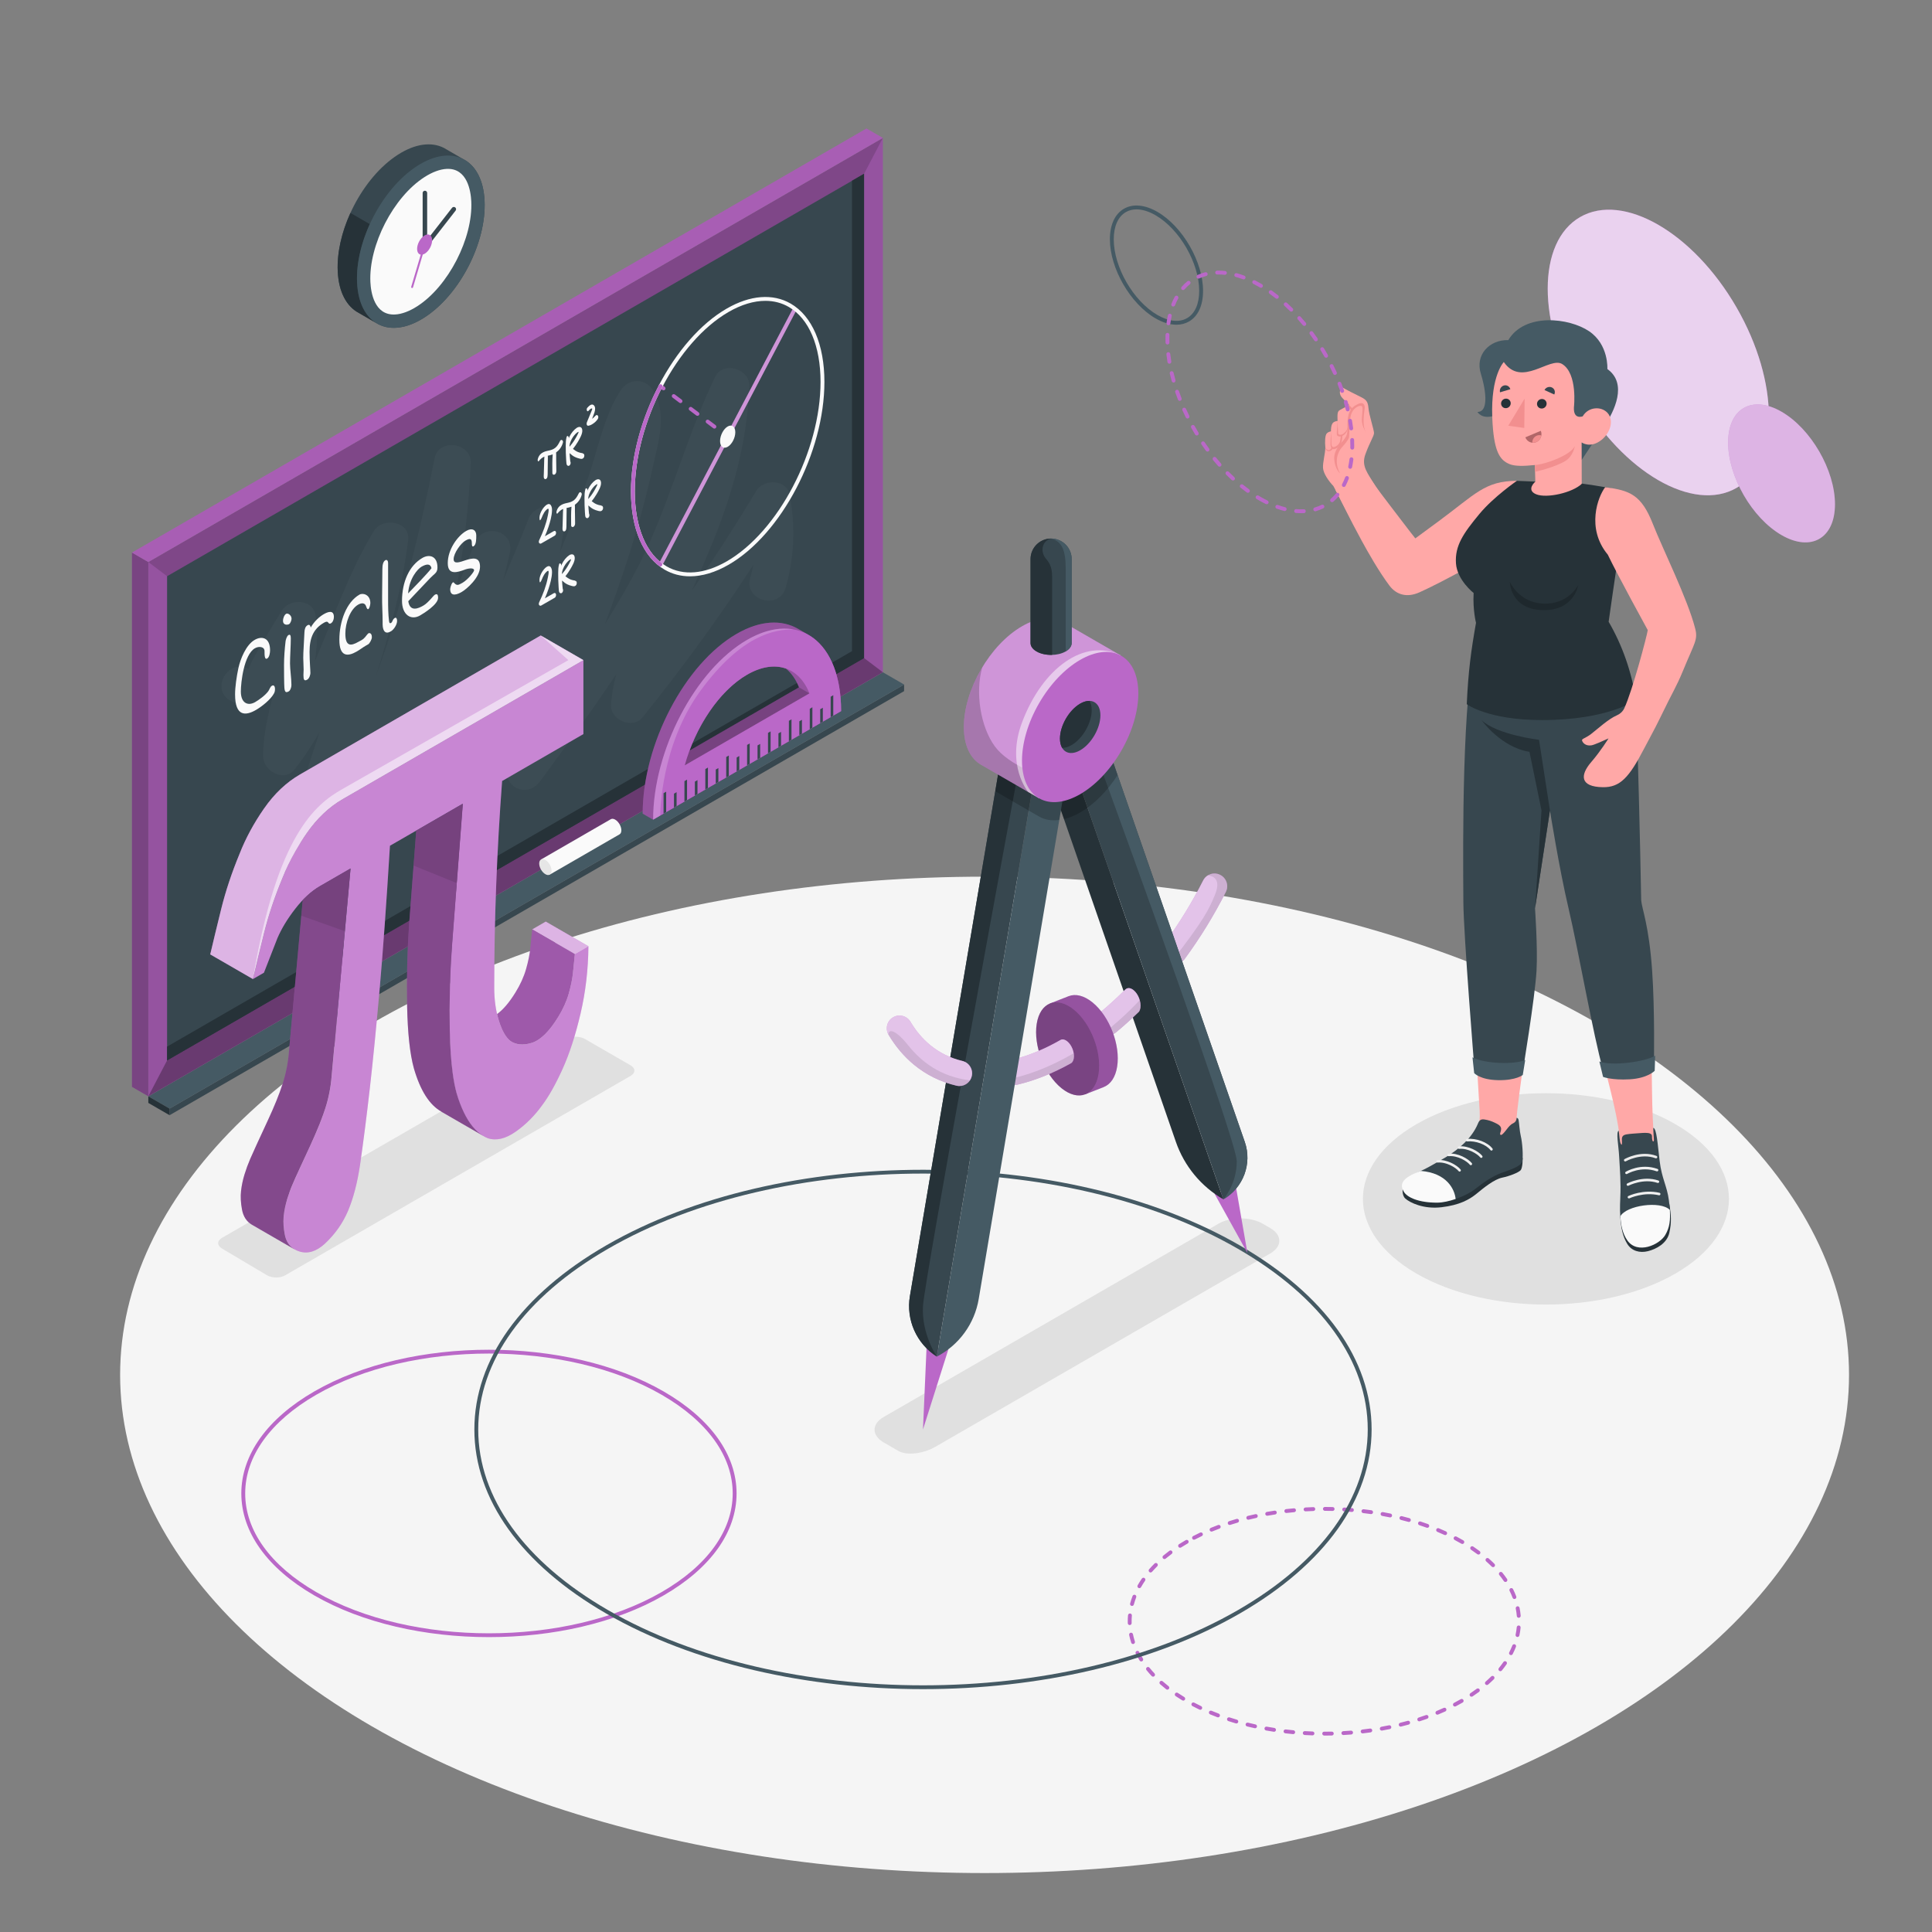 <?xml version="1.0" encoding="utf-8"?>
<!-- Generator: Adobe Illustrator 27.5.0, SVG Export Plug-In . SVG Version: 6.00 Build 0)  -->
<svg version="1.1" xmlns="http://www.w3.org/2000/svg" xmlns:xlink="http://www.w3.org/1999/xlink" x="0px" y="0px"
	 viewBox="0 0 500 500" style="enable-background:new 0 0 500 500;" xml:space="preserve">
<rect x="0" y="0" width="500" height="500" fill="#808080" stroke="none"/>
<g id="Floor">
	<ellipse id="Floor_4_" style="fill:#F5F5F5;" cx="254.807" cy="355.814" rx="223.72" ry="128.932"/>
</g>
<g id="Shadows">
	<path id="Shadow_1_" style="fill:#E0E0E0;" d="M57.445,320.36l89.187-51.492c1.301-0.751,3.41-0.751,4.71,0l11.86,6.847
		c1.301,0.751,1.301,1.969,0,2.72l-89.413,51.622c-1.301,0.751-3.402,0.739-4.694-0.028l-11.666-6.922
		C56.137,322.341,56.144,321.111,57.445,320.36z"/>
	<path id="Shadow_22_" style="fill:#E0E0E0;" d="M366.592,290.932c-18.498,10.68-18.498,27.996,0,38.676
		c18.498,10.68,48.489,10.68,66.987,0c18.498-10.68,18.498-27.996,0-38.676C415.081,280.253,385.09,280.253,366.592,290.932z"/>
	<path id="Shadow" style="fill:#E0E0E0;" d="M326.758,316.681c-3.149-1.818-8.255-1.818-11.404,0l-86.66,50.033
		c-3.149,1.818-3.149,4.766,0,6.584c0,0,1.717,0.991,3.836,2.214c2.118,1.223,6.388,0.741,9.538-1.078l86.66-50.033
		c3.149-1.818,3.149-4.766,0-6.584L326.758,316.681z"/>
</g>
<g id="Blackboard">
	<g id="Board">
		<g>
			<polygon id="XMLID_1022_" style="fill:#37474F;" points="233.982,178.863 43.889,288.614 43.889,286.905 233.982,177.155 			"/>
			<polygon style="fill:#455A64;" points="228.477,173.977 233.982,177.155 43.889,286.905 38.384,283.727 			"/>
			<polygon style="fill:#263238;" points="38.384,283.727 43.889,286.905 43.889,288.614 38.384,285.436 			"/>
		</g>
		<g id="Board_1_">
			<g>
				<polygon id="XMLID_1020_" style="fill:#BA68C8;" points="228.477,173.977 38.384,283.727 38.384,145.447 228.477,35.697 				"/>
				<g id="XMLID_1019_" style="opacity:0.2;">
					<polygon points="228.477,173.977 38.384,283.727 38.384,145.447 228.477,35.697 					"/>
				</g>
			</g>
			<polygon id="XMLID_1016_" style="fill:#37474F;" points="43.241,274.446 43.241,149.12 223.62,44.979 223.62,170.305 			"/>
			<polygon style="fill:#263238;" points="43.241,270.863 43.241,274.44 223.616,170.306 223.616,44.971 220.495,46.778 
				220.495,168.518 			"/>
			<g id="XMLID_1015_" style="opacity:0.3;">
				<polygon points="43.241,274.446 38.384,283.727 228.477,173.977 223.62,170.305 				"/>
			</g>
			<g id="XMLID_1014_" style="opacity:0.15;">
				<polygon points="223.62,44.979 228.477,35.697 38.384,145.447 43.241,149.12 				"/>
			</g>
			<g>
				<g>
					<polygon style="fill:#BA68C8;" points="34.152,143.004 38.384,145.447 38.384,283.727 34.153,281.284 					"/>
					<g style="opacity:0.35;">
						<polygon points="34.152,143.004 38.384,145.447 38.384,283.727 34.153,281.284 						"/>
					</g>
				</g>
				<g>
					<polygon style="fill:#BA68C8;" points="228.477,35.697 224.245,33.254 34.152,143.004 38.384,145.447 					"/>
					<g style="opacity:0.1;">
						<polygon points="228.477,35.697 224.245,33.254 34.152,143.004 38.384,145.447 						"/>
					</g>
				</g>
			</g>
		</g>
		<path style="opacity:0.03;fill:#FFFFFF;" d="M64.446,173.155c-0.697-0.393,7.896-14.102,8.501-15.117
			c1.911-3.205,8.035-3.097,8.693,1.136c0.639,4.108,0.428,8.058-0.139,11.948c4.89-11.323,8.834-23.177,15.269-33.704
			c2.251-3.683,9.484-2.556,8.863,2.401c-1.514,12.075-4.728,23.675-8.362,35.164c6.871-18.432,11.559-37.869,15.211-56.402
			c1.035-5.254,9.577-4.073,9.342,1.264c-0.492,11.177-1.748,22.29-3.879,33.272c1.644-4.104,3.228-8.24,4.797-12.39
			c2.132-5.639,10.639-3.529,9.172,2.529c-0.556,2.299-1.113,4.598-1.669,6.897c2.249-5.267,4.447-10.557,6.551-15.885
			c1.773-4.488,10.119-4.521,9.343,1.264c-0.057,0.423-0.131,0.84-0.191,1.261c0.007,0.001,0.014,0.002,0.021,0.003
			c-0.011,0.029-0.024,0.057-0.035,0.086c-0.3,2.071-0.647,4.126-1.039,6.165c2.571-6.35,4.971-12.77,7.248-19.232
			c2.615-7.42,4.162-16.325,8.564-22.893c2.008-2.996,6.232-3.131,8.214,0c3.838,6.066,1.541,13.013,0.097,19.629
			c-2.106,9.654-4.857,19.158-8.011,28.519c-1.411,4.188-2.91,8.344-4.462,12.48c2.488-3.985,4.882-8.029,7.141-12.155
			c9.092-16.604,13.218-34.892,21.37-51.821c2.064-4.288,9.027-2.161,8.863,2.401c-0.499,13.899-4.1,27-9.279,39.857
			c-1.775,4.407-3.687,8.754-5.622,13.092c5.847-8.427,11.415-17.049,16.703-25.864c1.948-3.248,7.951-3.062,8.693,1.136
			c1.445,8.174,1.183,15.905-1.078,23.892c-1.665,5.881-10.846,3.382-9.173-2.529c0.325-1.147,0.588-2.272,0.823-3.391
			c-8.889,13.658-18.48,26.825-28.739,39.526c-2.559,3.168-8.398,0.58-8.119-3.363c0.186-2.631,0.68-5.254,1.374-7.862
			c-6.292,9.437-13.013,18.598-19.726,27.727c-3.663,4.982-10.638,0.822-8.213-4.801c3.914-9.078,7.795-18.175,11.483-27.347
			c-5.798,11.435-12.403,22.42-20.058,32.771c-3.622,4.898-10.863,0.806-8.213-4.801c1.432-3.031,2.861-6.07,4.269-9.121
			c-2.505,1.122-5.422-0.074-6.422-2.438c-1.641,2.822-3.342,5.614-5.192,8.333c-2.29,3.366-6.284,2.729-8.044-0.086
			c-4.66,10-10.088,19.516-16.508,28.179c-3.153,4.255-9.846,1.852-8.693-3.665c2.116-10.122,5.255-19.978,8.531-29.794
			c-1.924,3.356-4.048,6.614-6.485,9.722c-2.674,3.411-8.072,0.401-8.119-3.363c-0.068-5.374,1.268-10.682,2.529-15.978
			c-3.009,2.82-6.603,4.037-10.992,1.56C54.314,178.36,59.103,170.14,64.446,173.155z"/>
		<g id="Text">
			<g>
				<path style="fill:#FAFAFA;" d="M61.672,173.015c0.539-2.529,2.023-6.136,4.225-7.407c1.921-1.109,3.996-0.556,3.996,2.686
					c0,0.584-0.145,1.782-0.742,2.127c-0.691,0.399-0.691-0.937-0.691-1.909c0-1.181-1.467-1.332-2.487-0.743
					c-2.841,1.64-3.642,8.82-3.642,11.182c0,3.073,1.871,3.809,3.684,2.763c0.902-0.521,2.547-1.665,3.415-2.828
					c0.354-0.477,0.446-1.127,0.944-1.414c0.479-0.277,0.792,0.114,0.792,0.839c0,0.48-0.067,0.792-0.262,1.15
					c-0.852,1.594-3.178,3.417-4.679,4.284c-2.631,1.518-5.388,1.762-5.388-4.036C60.837,177.815,61.226,175.127,61.672,173.015z"/>
				<path style="fill:#FAFAFA;" d="M73.235,160.644c0-0.583,0.32-1.508,0.818-1.795c0.43-0.249,1.399,0.347,1.399,1.281
					c0,0.233-0.202,1.141-0.649,1.399C74.416,161.753,73.235,161.85,73.235,160.644z M73.505,172.097
					c0-1.933,0.17-4.145,0.396-6.091c0.025-0.314,0.296-1.39,0.759-1.658c0.498-0.287,0.599,0.226,0.599,0.899
					c0,1.829-0.202,4.67-0.202,6.447c0,1.556,0.362,3.902,0.362,5.51c0,0.843-0.337,1.517-0.683,1.716
					c-0.675,0.39-0.979,0.241-1.104-0.62C73.59,178.053,73.505,177.038,73.505,172.097z"/>
				<path style="fill:#FAFAFA;" d="M78.579,173.291c0-0.531-0.017-1.066-0.05-1.617c-0.06-0.887-0.06-1.964-0.018-2.753l0.278-5.284
					c0.042-0.855,0.228-1.494,0.826-1.839c0.497-0.287,0.733,0.161,0.801,0.601c0.928-1.612,2.243-2.799,3.364-3.446
					c0.944-0.545,2.631-1.272,2.631,0.725c0,0.714-0.313,1.373-0.784,1.646c-0.363,0.209-0.531,0.009-0.691-0.21
					c-0.144-0.164-0.312-0.404-1.121,0.063c-2.547,1.47-3.702,3.706-3.702,7.507c0,1.413,0.068,2.425,0.136,3.839
					c0.025,0.543,0.084,1.106,0.084,1.664c0,0.311-0.211,1.353-0.818,1.704c-0.784,0.453-0.985,0.025-0.985-1.168
					C78.529,174.268,78.579,173.745,78.579,173.291z"/>
				<path style="fill:#FAFAFA;" d="M93.01,153.896c0.944-0.545,2.833,0.025,2.833,2.166c0,0.636-0.515,2.722-1.113,0.811
					c-0.312-0.921-1.205-0.874-2.048-0.387c-2.05,1.183-3.306,4.71-3.306,7.46c0,3.359,1.366,3.323,3.414,2.14
					c0.616-0.355,1.113-0.487,1.721-1.214l0.346-0.446c0.193-0.229,0.388-0.47,0.48-0.523c0.228-0.131,0.902-0.132,0.902,1.009
					c0,0.583-0.599,1.63-0.937,1.825l-0.665,0.384c-0.784,0.453-1.51,1.027-2.319,1.494c-2.411,1.392-4.493,1.323-4.493-3.035
					C87.825,160.82,89.654,155.833,93.01,153.896z"/>
				<path style="fill:#FAFAFA;" d="M99.025,160.929c0-2.321-0.176-4.385-0.134-6.77l0.067-6.81c0-1.142,0.193-2.032,0.775-2.368
					c0.43-0.248,0.708,0.214,0.708,0.694v9.521c0,1.88,0.017,3.765,0.244,5.565c0.068,0.597,0.313,0.573,0.523,0.451
					c0.169-0.098,0.277-0.303,0.337-0.442c0.136-0.324,0.262-0.63,0.624-0.84c0.396-0.229,0.599,0.225,0.599,0.744
					c0,1.076-0.936,2.33-1.585,2.705c-1.172,0.715-1.889,0.299-2.116-1.139C99.01,161.872,99.025,161.383,99.025,160.929z"/>
				<path style="fill:#FAFAFA;" d="M109.327,144.385c1.754-1.013,3.887-0.531,3.887,2.478c0,0.778-0.244,1.205-0.616,1.562
					c-0.328,0.332-0.758,0.646-1.298,1.216l-5.64,5.955c0.438,2.911,2.697,1.827,3.902,1.131c1.29-0.745,2.589-2.585,2.951-2.794
					c0.599-0.346,0.86-0.094,0.86,0.788c0,1.738-3.786,4.054-4.663,4.56c-2.352,1.358-4.67-0.145-4.67-3.776
					C104.041,150.589,105.921,146.351,109.327,144.385z M111.67,147.053c-0.244-1.169-1.196-1.19-2.596-0.382
					c-0.945,0.545-3.153,2.948-3.457,6.911C107.195,151.946,110.432,148.65,111.67,147.053z"/>
				<path style="fill:#FAFAFA;" d="M117.46,150.779c0.742,0.856,1.113,0.693,2.242,0.042c1.341-0.774,2.993-2.804,2.993-3.233
					c0-0.558-0.986-0.624-2.175-0.248c-2.074,0.782-4.638,1.665-4.638-1.603c0-3.515,2.513-7.028,4.773-8.333
					c1.585-0.915,2.604-0.207,2.604,1.168c0,0.869,0.018,2.39-0.699,2.803c-0.438,0.253-0.447-0.39-0.447-0.805
					c0-1.336-0.623-1.261-1.702-0.638c-1.104,0.638-3.01,3.19-3.01,4.786c0,1.336,1.525,0.805,3.035,0.284
					c1.863-0.622,3.794-0.984,3.794,1.661c0,2.789-3.433,5.782-4.747,6.542c-1.021,0.589-2.976,1.433-2.976-0.772
					C116.507,151.978,117.055,150.313,117.46,150.779z"/>
			</g>
			<g id="Circle">
				<g>
					
						<rect x="150.912" y="112.465" transform="matrix(0.465 -0.885 0.885 0.465 0.771 227.207)" style="fill:#BA68C8;" width="74.774" height="1"/>
				</g>
				<g style="opacity:0.3;">
					
						<rect x="150.912" y="112.465" transform="matrix(0.465 -0.885 0.885 0.465 0.771 227.207)" style="fill:#FFFFFF;" width="74.774" height="1"/>
				</g>
				<g>
					<g>
						<path style="fill:#BA68C8;" d="M171.726,101.02c-0.105,0-0.21-0.033-0.3-0.101l-0.799-0.601
							c-0.221-0.166-0.265-0.479-0.099-0.7c0.166-0.221,0.479-0.265,0.7-0.099l0.799,0.601c0.221,0.165,0.265,0.479,0.099,0.7
							C172.028,100.951,171.878,101.02,171.726,101.02z"/>
					</g>
					<g>
						<path style="fill:#BA68C8;" d="M184.891,110.922c-0.104,0-0.21-0.033-0.3-0.101l-1.755-1.32
							c-0.22-0.166-0.265-0.479-0.099-0.7s0.479-0.265,0.7-0.099l1.755,1.32c0.22,0.166,0.265,0.479,0.099,0.7
							C185.193,110.854,185.043,110.922,184.891,110.922z M180.502,107.621c-0.104,0-0.21-0.033-0.3-0.101l-1.755-1.32
							c-0.221-0.166-0.265-0.479-0.099-0.7c0.166-0.22,0.478-0.266,0.7-0.099l1.755,1.32c0.22,0.166,0.265,0.479,0.099,0.7
							C180.804,107.552,180.654,107.621,180.502,107.621z M176.114,104.32c-0.105,0-0.21-0.033-0.3-0.101l-1.755-1.32
							c-0.22-0.166-0.265-0.479-0.099-0.7c0.166-0.22,0.479-0.265,0.7-0.099l1.755,1.32c0.22,0.166,0.265,0.479,0.099,0.7
							C176.416,104.252,176.266,104.32,176.114,104.32z"/>
					</g>
					<g>
						<path style="fill:#BA68C8;" d="M188.323,113.504c-0.104,0-0.21-0.033-0.3-0.101l-0.799-0.601
							c-0.221-0.165-0.265-0.479-0.099-0.7c0.165-0.221,0.48-0.266,0.7-0.099l0.799,0.601c0.221,0.165,0.265,0.479,0.099,0.7
							C188.625,113.436,188.475,113.504,188.323,113.504z"/>
					</g>
				</g>
				<g>
					<path style="fill:#FAFAFA;" d="M178.571,149.152c-2.359,0-4.57-0.568-6.55-1.711c-5.548-3.203-8.73-10.592-8.73-20.273
						c0-18.195,11.118-39.417,24.783-47.307c6.06-3.498,11.939-3.958,16.552-1.294c5.548,3.203,8.73,10.593,8.73,20.273
						c0,18.196-11.117,39.417-24.782,47.307C185.113,148.145,181.711,149.152,178.571,149.152z M198.074,77.859
						c-2.967,0-6.198,0.961-9.501,2.868c-13.39,7.73-24.283,28.564-24.283,46.441c0,9.314,2.999,16.388,8.23,19.408
						c4.293,2.478,9.815,2.018,15.553-1.294c13.389-7.73,24.282-28.563,24.282-46.441c0-9.314-3-16.388-8.23-19.407
						C202.305,78.382,200.261,77.859,198.074,77.859z"/>
				</g>
				<path style="fill:#FAFAFA;" d="M190.296,111.866c0,1.452-0.883,3.14-1.972,3.769s-1.972-0.039-1.972-1.491
					s0.883-3.14,1.972-3.769C189.413,109.746,190.296,110.413,190.296,111.866z"/>
				<g>
					<path style="fill:#BA68C8;" d="M170.912,146.601c-0.106,0-0.213-0.034-0.304-0.103c-4.718-3.614-7.317-10.479-7.317-19.33
						c0-8.799,2.564-18.552,7.218-27.462c0.128-0.245,0.431-0.34,0.675-0.212c0.245,0.128,0.339,0.43,0.212,0.675
						c-4.581,8.77-7.104,18.358-7.104,26.999c0,8.533,2.46,15.116,6.925,18.536c0.219,0.168,0.261,0.482,0.093,0.701
						C171.21,146.533,171.062,146.601,170.912,146.601z"/>
				</g>
			</g>
			<g id="Formulas">
				<g>
					<path style="fill:#FAFAFA;" d="M144.944,114.117c-0.369,0.739-0.693,1.329-1.205,1.745c-0.516,0.42-1.023,0.576-1.528,0.699
						c-0.868,0.212-2.601,0.378-3.054,2.34c-0.055,0.237,0.086,0.675,0.27,0.445c0.483-0.605,0.962-0.969,1.463-1.172
						c-0.059,0.475-0.05,0.942-0.063,1.391c-0.014,0.48-0.027,0.961-0.041,1.441c-0.016,0.536-0.034,1.073-0.047,1.608
						c-0.007,0.273-0.04,0.604-0.018,0.858c0.033,0.369,0.229,0.58,0.474,0.526c0.132-0.029,0.277-0.12,0.387-0.323
						c0.096-0.176,0.103-0.329,0.119-0.513c0.01-0.11,0.028-0.216,0.029-0.329c0.002-0.149,0.004-0.298,0.007-0.447
						c0.008-0.538,0.014-1.075,0.02-1.613c0.006-0.479,0.011-0.958,0.017-1.437c0.003-0.258,0.006-0.516,0.009-0.774
						c0.001-0.11,0.004-0.222,0.004-0.332c0-0.117-0.015-0.201-0.025-0.294c0.416-0.086,0.831-0.171,1.256-0.335
						c0.006-0.003,0.013-0.007,0.02-0.009c-0.069,0.794-0.094,1.574-0.1,2.337c-0.007,0.839-0.002,1.67,0.016,2.495
						c0.008,0.408,0.349,0.513,0.586,0.389c0.271-0.143,0.452-0.518,0.439-0.921c-0.029-0.924-0.043-1.858-0.04-2.802
						c0.001-0.453,0.006-0.905-0.002-1.352c-0.004-0.214-0.008-0.429-0.019-0.639c0.726-0.521,1.455-1.358,1.765-2.554
						C145.837,113.943,145.219,113.567,144.944,114.117z"/>
					<path style="fill:#FAFAFA;" d="M151.065,117.449c-0.036-0.022-0.072-0.043-0.109-0.065c-0.091,0.054-0.133,0.03-0.126-0.074
						c-0.088-0.04-0.184-0.046-0.279-0.06c-0.327-0.051-0.645-0.133-0.95-0.257c-0.469-0.19-0.905-0.479-1.317-0.819
						c0.449-0.568,0.882-1.175,1.281-1.857c0.456-0.779,1.206-2.021,1.131-2.972c-0.079-1.009-0.859-1.004-1.462-0.6
						c-0.671,0.45-1.427,1.314-1.898,2.34c-0.053,0.115-0.08,0.237-0.123,0.355c-0.02-0.121-0.03-0.252-0.057-0.365
						c-0.05-0.206-0.398-0.43-0.519,0.012c-0.21,0.768-0.219,1.512-0.225,2.226c-0.005,0.63,0.002,1.255,0.02,1.871
						c0.018,0.617,0.047,1.227,0.088,1.828c0.02,0.299,0.033,0.611,0.07,0.896c0.06,0.468,0.218,0.637,0.527,0.659
						c0.153,0.011,0.365-0.13,0.479-0.394c0.124-0.288,0.09-0.517,0.013-0.713l-0.023-0.059c-0.002-0.025-0.007-0.069-0.015-0.141
						c-0.014-0.121-0.026-0.242-0.038-0.363c-0.027-0.263-0.051-0.528-0.073-0.796c-0.022-0.271-0.035-0.549-0.053-0.825
						c0.426,0.396,0.873,0.745,1.364,0.985c0.349,0.17,0.713,0.298,1.087,0.39c0.298,0.074,0.812,0.271,1.163-0.154
						C151.313,118.142,151.261,117.624,151.065,117.449z M148.298,113.084c0.38-0.534,1.03-1.291,1.461-1.324
						c-0.014,0.046-0.068,0.237-0.064,0.224c-0.031,0.086-0.067,0.164-0.105,0.245c-0.222,0.475-0.477,0.93-0.734,1.362
						c-0.448,0.757-0.946,1.417-1.46,2.023C147.34,114.819,147.863,113.696,148.298,113.084z"/>
					<path style="fill:#FAFAFA;" d="M154.814,107.754c-0.029-0.104-0.074-0.184-0.135-0.239c-0.066-0.06-0.142-0.09-0.228-0.089
						c-0.068-0.186-0.654,0.493-0.808,0.637c-0.135,0.127-0.272,0.238-0.41,0.34c0.077-0.205,0.154-0.41,0.23-0.615
						c0.248-0.663,0.578-1.396,0.552-2.07c-0.027-0.682-0.441-1.059-0.856-1.023c-0.387,0.033-0.787,0.43-1.158,0.833
						c-0.161,0.175-0.191,0.456-0.136,0.651c0.049,0.174,0.214,0.366,0.377,0.198c0.281-0.287,0.615-0.662,0.905-0.679
						c0.036-0.002,0.052-0.001,0.101,0.021c0.021,0.009,0.02,0.009-0.002-0.003c0.004,0.003,0.007,0.007,0.011,0.01
						c0.001,0.024,0.005,0.138,0.006,0.079c0.001-0.041-0.015,0.112-0.015,0.113c-0.011,0.06-0.031,0.123-0.05,0.182
						c-0.079,0.239-0.19,0.473-0.285,0.702c-0.11,0.265-0.22,0.531-0.329,0.796c-0.219,0.532-0.435,1.068-0.661,1.595
						c-0.253,0.591-0.008,1.034,0.318,0.99c0.38-0.05,0.79-0.228,1.184-0.496c0.44-0.299,0.917-0.674,1.293-1.27
						C154.845,108.218,154.859,107.928,154.814,107.754z"/>
				</g>
				<g>
					<path style="fill:#FAFAFA;" d="M149.799,127.654c-0.369,0.739-0.693,1.329-1.205,1.745c-0.516,0.419-1.023,0.576-1.528,0.699
						c-0.868,0.212-2.601,0.378-3.054,2.34c-0.055,0.237,0.086,0.675,0.27,0.445c0.483-0.605,0.962-0.969,1.463-1.172
						c-0.059,0.475-0.05,0.942-0.063,1.391c-0.014,0.48-0.027,0.961-0.041,1.441c-0.016,0.536-0.034,1.073-0.047,1.608
						c-0.007,0.273-0.04,0.604-0.018,0.858c0.033,0.37,0.229,0.58,0.474,0.526c0.132-0.029,0.277-0.12,0.387-0.323
						c0.096-0.176,0.103-0.329,0.119-0.513c0.01-0.11,0.027-0.216,0.029-0.329c0.002-0.149,0.005-0.298,0.007-0.447
						c0.008-0.538,0.014-1.075,0.02-1.613c0.006-0.479,0.011-0.958,0.017-1.437c0.003-0.258,0.006-0.516,0.009-0.774
						c0.001-0.11,0.004-0.222,0.004-0.332c0-0.117-0.015-0.201-0.025-0.294c0.416-0.086,0.831-0.171,1.256-0.335
						c0.006-0.003,0.013-0.007,0.02-0.009c-0.069,0.794-0.094,1.574-0.1,2.337c-0.007,0.839-0.002,1.67,0.016,2.495
						c0.008,0.407,0.349,0.513,0.586,0.389c0.271-0.143,0.452-0.518,0.439-0.921c-0.029-0.924-0.043-1.858-0.04-2.802
						c0.001-0.453,0.006-0.905-0.002-1.352c-0.004-0.214-0.008-0.429-0.019-0.639c0.726-0.521,1.455-1.358,1.765-2.554
						C150.692,127.479,150.073,127.104,149.799,127.654z"/>
					<path style="fill:#FAFAFA;" d="M155.919,130.986c-0.036-0.022-0.073-0.043-0.109-0.065c-0.091,0.054-0.133,0.03-0.126-0.074
						c-0.088-0.04-0.184-0.046-0.279-0.06c-0.326-0.051-0.645-0.133-0.95-0.257c-0.47-0.19-0.905-0.479-1.318-0.819
						c0.449-0.568,0.882-1.175,1.281-1.857c0.456-0.779,1.206-2.021,1.131-2.972c-0.079-1.009-0.859-1.004-1.462-0.6
						c-0.671,0.45-1.427,1.314-1.898,2.34c-0.053,0.115-0.08,0.237-0.123,0.355c-0.02-0.122-0.03-0.252-0.057-0.366
						c-0.05-0.206-0.398-0.43-0.519,0.012c-0.21,0.768-0.219,1.512-0.225,2.226c-0.005,0.63,0.002,1.255,0.02,1.871
						c0.018,0.617,0.047,1.227,0.088,1.828c0.02,0.299,0.033,0.61,0.07,0.896c0.06,0.468,0.218,0.637,0.527,0.659
						c0.153,0.011,0.365-0.13,0.479-0.394c0.124-0.288,0.09-0.517,0.013-0.713l-0.023-0.059c-0.002-0.025-0.007-0.069-0.015-0.141
						c-0.013-0.121-0.026-0.242-0.038-0.363c-0.027-0.263-0.051-0.528-0.073-0.796c-0.022-0.271-0.035-0.549-0.053-0.824
						c0.426,0.396,0.873,0.745,1.364,0.985c0.349,0.17,0.713,0.298,1.087,0.39c0.298,0.074,0.812,0.272,1.163-0.154
						C156.167,131.678,156.116,131.161,155.919,130.986z M153.153,126.621c0.38-0.534,1.03-1.291,1.461-1.324
						c-0.014,0.046-0.068,0.237-0.064,0.224c-0.031,0.086-0.067,0.164-0.105,0.245c-0.222,0.475-0.478,0.93-0.734,1.362
						c-0.448,0.757-0.947,1.417-1.46,2.023C152.194,128.356,152.718,127.232,153.153,126.621z"/>
					<path style="fill:#FAFAFA;" d="M143.893,137.719c-0.087-0.342-0.347-0.393-0.6-0.247c-0.759,0.436-1.518,0.872-2.277,1.308
						c0.335-0.777,0.651-1.568,0.922-2.382c0.454-1.367,0.884-2.95,0.926-4.303c0.023-0.723-0.156-1.327-0.523-1.562
						c-0.347-0.221-0.809-0.002-1.226,0.383c-0.765,0.705-1.692,2.286-1.472,3.519c0.017,0.095,0.093,0.301,0.194,0.178
						c0.274-0.332,0.446-0.881,0.647-1.318c0.21-0.458,0.469-0.874,0.758-1.188c0.161-0.175,0.552-0.572,0.673-0.417
						c0.2,0.258-0.049,1.268-0.136,1.712c-0.435,2.213-1.255,4.344-2.211,6.331c-0.367,0.763,0.149,1.113,0.514,0.903
						c1.169-0.673,2.339-1.348,3.508-2.022C143.834,138.475,143.965,138.001,143.893,137.719z"/>
				</g>
				<g>
					<path style="fill:#FAFAFA;" d="M149.111,150.415c-0.036-0.022-0.072-0.043-0.109-0.065c-0.091,0.055-0.133,0.03-0.126-0.073
						c-0.088-0.04-0.184-0.046-0.279-0.06c-0.327-0.051-0.645-0.133-0.95-0.257c-0.469-0.19-0.905-0.479-1.318-0.819
						c0.449-0.568,0.882-1.175,1.281-1.857c0.456-0.779,1.206-2.021,1.131-2.972c-0.079-1.009-0.859-1.004-1.462-0.6
						c-0.671,0.45-1.427,1.314-1.898,2.34c-0.053,0.115-0.08,0.237-0.123,0.355c-0.02-0.121-0.03-0.252-0.057-0.365
						c-0.05-0.206-0.398-0.43-0.519,0.013c-0.21,0.768-0.219,1.512-0.225,2.226c-0.005,0.63,0.002,1.255,0.02,1.871
						c0.018,0.617,0.047,1.227,0.088,1.828c0.02,0.299,0.033,0.611,0.07,0.896c0.06,0.468,0.218,0.637,0.527,0.659
						c0.153,0.011,0.365-0.13,0.479-0.394c0.124-0.288,0.09-0.517,0.013-0.713l-0.023-0.059c-0.002-0.025-0.007-0.068-0.015-0.141
						c-0.013-0.121-0.026-0.242-0.038-0.363c-0.027-0.263-0.051-0.528-0.073-0.796c-0.022-0.271-0.035-0.549-0.053-0.824
						c0.426,0.396,0.873,0.745,1.364,0.985c0.349,0.17,0.713,0.298,1.087,0.39c0.298,0.074,0.812,0.271,1.163-0.154
						C149.359,151.108,149.307,150.59,149.111,150.415z M146.344,146.05c0.38-0.534,1.03-1.291,1.461-1.324
						c-0.014,0.046-0.068,0.237-0.064,0.224c-0.031,0.086-0.067,0.164-0.105,0.245c-0.222,0.475-0.477,0.93-0.733,1.362
						c-0.448,0.757-0.947,1.417-1.46,2.023C145.386,147.785,145.91,146.662,146.344,146.05z"/>
					<path style="fill:#FAFAFA;" d="M143.893,153.785c-0.087-0.342-0.347-0.393-0.6-0.247c-0.759,0.436-1.518,0.872-2.277,1.308
						c0.335-0.777,0.651-1.568,0.922-2.382c0.454-1.367,0.884-2.95,0.926-4.303c0.023-0.723-0.156-1.327-0.523-1.561
						c-0.347-0.221-0.809-0.002-1.226,0.383c-0.765,0.705-1.692,2.286-1.472,3.519c0.017,0.095,0.093,0.301,0.194,0.179
						c0.274-0.332,0.446-0.881,0.647-1.318c0.21-0.458,0.469-0.874,0.758-1.188c0.161-0.175,0.552-0.572,0.673-0.417
						c0.2,0.258-0.049,1.268-0.136,1.712c-0.435,2.213-1.255,4.344-2.211,6.331c-0.367,0.763,0.149,1.113,0.514,0.903
						c1.169-0.673,2.339-1.348,3.508-2.022C143.834,154.542,143.965,154.067,143.893,153.785z"/>
				</g>
			</g>
		</g>
		<g id="Chalk">
			<path style="fill:#FAFAFA;" d="M160.809,214.889c0-1.02-0.716-2.259-1.599-2.769c-0.441-0.255-0.84-0.279-1.129-0.113l0,0
				l-18.066,10.43l2.263,3.915l18.066-10.43l0-0.001C160.63,215.755,160.809,215.397,160.809,214.889z"/>
			<path style="fill:#E6E6E6;" d="M141.142,222.551c0.883,0.51,1.599,1.749,1.599,2.769c0,1.02-0.716,1.433-1.599,0.923
				c-0.883-0.51-1.599-1.75-1.599-2.769S140.259,222.041,141.142,222.551z"/>
		</g>
		<g id="Rule_Conveyor">
			<g>
				<g>
					<path style="fill:#BA68C8;" d="M206.552,162.751c-4.264-2.46-9.822-2.229-15.902,1.281
						c-13.436,7.758-24.328,28.618-24.328,46.533l2.703,1.561l20.984-12.115l24.969-14.416l2.703-1.561
						c0-9.818-3.262-16.735-8.418-19.715C208.813,164.057,207.005,163.013,206.552,162.751z M193.354,174.603
						c3.757-2.169,7.232-2.592,10.087-1.561c1.39,1.169,2.531,2.796,3.347,4.846l-28.343,16.364
						C181.547,185.833,187.062,178.236,193.354,174.603z"/>
				</g>
				<g style="opacity:0.2;">
					<path d="M206.552,162.751c-4.264-2.46-9.822-2.229-15.902,1.281c-13.436,7.758-24.328,28.618-24.328,46.533l2.703,1.561
						l20.984-12.115l24.969-14.416l2.703-1.561c0-9.818-3.262-16.735-8.418-19.715C208.813,164.057,207.005,163.013,206.552,162.751
						z M193.354,174.603c3.757-2.169,7.232-2.592,10.087-1.561c1.39,1.169,2.531,2.796,3.347,4.846l-28.343,16.364
						C181.547,185.833,187.062,178.236,193.354,174.603z"/>
				</g>
				<g style="opacity:0.2;">
					<polygon points="206.787,177.888 209.49,179.449 177.178,198.104 174.427,196.516 					"/>
				</g>
			</g>
			<g id="XMLID_977_">
				<path style="fill:#BA68C8;" d="M214.979,185.594l2.703-1.561c0-17.942-10.892-26.198-24.328-18.44s-24.328,28.617-24.328,46.532
					l20.984-12.115L214.979,185.594L214.979,185.594z M193.353,174.603c7.235-4.177,13.443-1.928,16.137,4.846l-32.277,18.635
					C179.906,188.199,186.118,178.781,193.353,174.603z"/>
			</g>
			<path id="XMLID_41451_" style="opacity:0.2;fill:#FFFFFF;" d="M181.334,178.696c10.525-14.343,19.174-15.868,24.049-15.795
				c-3.549-0.653-7.652,0.165-12.029,2.692c-13.436,7.757-24.328,28.618-24.328,46.533l1.842-1.064
				C170.867,210.594,170.935,192.867,181.334,178.696z"/>
			<g id="XMLID_970_">
				<polygon id="XMLID_42609_" style="fill:#37474F;" points="171.724,210.567 171.729,205.273 172.405,204.883 172.4,210.177 				
					"/>
				<polygon id="XMLID_42606_" style="fill:#37474F;" points="174.427,209.006 174.427,205.401 175.103,205.01 175.103,208.616 				
					"/>
				<polygon id="XMLID_42603_" style="fill:#37474F;" points="179.833,205.885 179.833,202.279 180.509,201.889 180.509,205.495 
									"/>
				<polygon id="XMLID_42600_" style="fill:#37474F;" points="185.24,202.764 185.24,199.158 185.915,198.768 185.915,202.374 				
					"/>
				<polygon id="XMLID_42597_" style="fill:#37474F;" points="190.646,199.642 190.646,196.037 191.322,195.647 191.322,199.252 
									"/>
				<polygon id="XMLID_42594_" style="fill:#37474F;" points="196.052,196.521 196.052,192.916 196.728,192.525 196.728,196.131 
									"/>
				<polygon id="XMLID_42591_" style="fill:#37474F;" points="201.459,193.4 201.458,189.795 202.134,189.404 202.134,193.01 				
					"/>
				<polygon id="XMLID_42588_" style="fill:#37474F;" points="206.865,190.278 206.865,186.673 207.541,186.283 207.541,189.888 
									"/>
				<polygon id="XMLID_42561_" style="fill:#37474F;" points="212.271,187.157 212.271,183.552 212.947,183.162 212.947,186.767 
									"/>
				<polygon id="XMLID_41538_" style="fill:#37474F;" points="177.13,207.446 177.135,202.152 177.811,201.762 177.806,207.056 				
					"/>
				<polygon id="XMLID_41534_" style="fill:#37474F;" points="182.536,204.324 182.541,199.031 183.217,198.641 183.212,203.934 
									"/>
				<polygon id="XMLID_41530_" style="fill:#37474F;" points="187.942,201.203 187.947,195.911 188.623,195.52 188.618,200.813 				
					"/>
				<polygon id="XMLID_41518_" style="fill:#37474F;" points="193.348,198.082 193.353,192.79 194.029,192.399 194.024,197.692 				
					"/>
				<polygon id="XMLID_41511_" style="fill:#37474F;" points="198.754,194.961 198.76,189.669 199.435,189.278 199.43,194.571 				
					"/>
				<polygon id="XMLID_41499_" style="fill:#37474F;" points="204.16,191.84 204.165,186.548 204.841,186.157 204.836,191.45 				
					"/>
				<polygon id="XMLID_41495_" style="fill:#37474F;" points="209.566,188.719 209.572,183.427 210.247,183.036 210.242,188.329 
									"/>
				<polygon id="XMLID_41489_" style="fill:#37474F;" points="214.973,185.598 214.977,180.306 215.653,179.916 215.648,185.207 
									"/>
			</g>
		</g>
	</g>
</g>
<g id="Clock">
	<g id="Clock_3_">
		<g>
			<path id="XMLID_1100_" style="fill:#37474F;" d="M119.93,41.201l0.001-0.001l-0.028-0.014c-0.001,0-0.002-0.001-0.003-0.001
				l-5.004-2.901c-0.002-0.001-0.004-0.002-0.006-0.003l-0.039-0.02l-0.001,0.002c-3.153-1.598-7.364-1.128-11.899,1.792
				C93.84,45.918,86.882,59.447,87.407,70.27c0.262,5.394,2.335,9.097,5.475,10.729l-0.001,0.001l0.028,0.014
				c0.001,0.001,0.002,0.001,0.004,0.002l5.006,2.902c0.001,0.001,0.002,0.001,0.003,0.002l0.033,0.017l0.001-0.001
				c3.153,1.603,7.368,1.135,11.907-1.788c9.109-5.867,16.068-19.395,15.542-30.218C125.143,46.535,123.07,42.833,119.93,41.201z"/>
			<path id="XMLID_1099_" style="fill:#263238;" d="M97.689,83.794l-4.774-2.779c-0.005,0-0.005,0-0.005,0l-0.03-0.018
				c-3.139-1.636-5.21-5.339-5.472-10.725c-0.234-4.827,1.022-10.189,3.288-15.166l5.007,2.901
				c-2.271,4.978-3.523,10.34-3.288,15.166C92.671,78.451,94.661,82.108,97.689,83.794z"/>
			<path id="XMLID_1053_" style="fill:#455A64;" d="M109.863,82.147c9.109-5.867,16.068-19.395,15.542-30.218
				c-0.525-10.822-8.336-14.84-17.446-8.974c-9.11,5.866-16.068,19.395-15.543,30.218C92.942,83.996,100.753,88.013,109.863,82.147z
				"/>
		</g>
		<path id="XMLID_1037_" style="fill:#FAFAFA;" d="M102.229,81.392c-5.37,0.261-6.245-5.778-6.372-8.386
			c-0.464-9.545,5.933-21.981,13.967-27.154c2.045-1.317,4.04-2.057,5.769-2.142c5.371-0.261,6.245,5.778,6.372,8.386
			c0.464,9.545-5.933,21.98-13.967,27.154C105.952,80.568,103.957,81.309,102.229,81.392L102.229,81.392z"/>
		<g>
			<path style="fill:#37474F;" d="M109.965,64.341c-0.064,0-0.128-0.01-0.19-0.032c-0.236-0.081-0.395-0.304-0.395-0.553V49.945
				c0-0.323,0.262-0.585,0.585-0.585c0.323,0,0.585,0.262,0.585,0.585v12.108l6.44-8.272c0.198-0.255,0.565-0.301,0.821-0.102
				c0.255,0.199,0.301,0.566,0.102,0.821l-7.487,9.617C110.313,64.261,110.142,64.341,109.965,64.341z"/>
			<g id="XMLID_332_">
				<g id="XMLID_1013_">
					<path id="XMLID_1023_" style="fill:#BA68C8;" d="M106.667,74.539c-0.027,0.001-0.055-0.002-0.082-0.01
						c-0.13-0.038-0.205-0.175-0.166-0.306l3.24-10.922c0.039-0.13,0.176-0.205,0.306-0.166c0.13,0.039,0.205,0.175,0.166,0.306
						l-3.24,10.922C106.86,74.466,106.768,74.534,106.667,74.539z"/>
				</g>
				<path id="XMLID_1012_" style="fill:#BA68C8;" d="M109.779,60.994c1.072-0.69,1.991-0.218,2.053,1.056
					c0.062,1.273-0.757,2.865-1.828,3.555c-1.072,0.69-1.991,0.217-2.053-1.056C107.889,63.276,108.707,61.684,109.779,60.994z"/>
			</g>
		</g>
	</g>
</g>
<g id="Circles">
	<g id="Circle_1_">
		<path style="fill:#BA68C8;" d="M126.54,423.684c-16.373,0-32.746-3.599-45.21-10.795c-12.17-7.027-18.874-16.4-18.874-26.391
			c0-9.992,6.703-19.365,18.874-26.392c24.929-14.393,65.491-14.393,90.42,0c12.17,7.027,18.873,16.399,18.873,26.392
			c0,9.992-6.703,19.364-18.873,26.391C159.286,420.085,142.913,423.684,126.54,423.684z M126.54,350.297
			c-16.192,0-32.384,3.559-44.71,10.676c-11.848,6.84-18.374,15.906-18.374,25.525c0,9.619,6.525,18.685,18.374,25.525
			c24.653,14.234,64.767,14.234,89.42,0c11.848-6.84,18.373-15.906,18.373-25.525c0-9.62-6.525-18.685-18.373-25.525
			C158.924,353.855,142.732,350.297,126.54,350.297z"/>
	</g>
	<g id="Circle_3_">
		<path style="fill:#BA68C8;" d="M342.733,449.163c-0.276,0-0.533-0.224-0.533-0.5s0.19-0.5,0.467-0.5h0.066
			c0.641,0,1.282-0.007,1.924-0.021c0.296,0.011,0.505,0.213,0.511,0.489c0.006,0.276-0.213,0.504-0.489,0.511
			C344.029,449.155,343.382,449.163,342.733,449.163z M339.668,449.109c-0.006,0-0.012,0-0.018,0
			c-0.671-0.023-1.341-0.054-2.01-0.093c-0.275-0.016-0.486-0.252-0.47-0.528c0.016-0.276,0.246-0.489,0.528-0.47
			c0.661,0.038,1.323,0.069,1.986,0.092c0.276,0.009,0.492,0.241,0.483,0.517C340.158,448.897,339.936,449.109,339.668,449.109z
			 M347.665,449.023c-0.264,0-0.484-0.206-0.499-0.472c-0.016-0.276,0.195-0.512,0.471-0.527c0.663-0.038,1.324-0.083,1.986-0.135
			c0.258-0.013,0.516,0.184,0.537,0.459c0.022,0.275-0.184,0.516-0.459,0.538c-0.668,0.053-1.337,0.099-2.008,0.136
			C347.684,449.023,347.674,449.023,347.665,449.023z M334.681,448.79c-0.016,0-0.032,0-0.048-0.002
			c-0.669-0.063-1.336-0.133-2-0.211c-0.274-0.032-0.471-0.28-0.439-0.555c0.032-0.274,0.286-0.474,0.555-0.438
			c0.658,0.077,1.317,0.146,1.979,0.208c0.274,0.026,0.477,0.27,0.451,0.545C335.153,448.596,334.935,448.79,334.681,448.79z
			 M352.647,448.597c-0.25,0-0.466-0.188-0.496-0.443c-0.031-0.274,0.165-0.522,0.439-0.554c0.66-0.076,1.318-0.16,1.974-0.252
			c0.268-0.039,0.525,0.152,0.564,0.426c0.038,0.273-0.152,0.526-0.426,0.565c-0.663,0.093-1.329,0.178-1.997,0.255
			C352.686,448.596,352.667,448.597,352.647,448.597z M329.719,448.18c-0.025,0-0.052-0.002-0.077-0.006
			c-0.665-0.103-1.326-0.213-1.984-0.331c-0.272-0.049-0.453-0.309-0.404-0.581c0.048-0.271,0.315-0.452,0.58-0.404
			c0.65,0.117,1.304,0.225,1.961,0.327c0.273,0.042,0.46,0.297,0.418,0.57C330.174,448.003,329.961,448.18,329.719,448.18z
			 M357.598,447.874c-0.237,0-0.448-0.17-0.491-0.413c-0.049-0.272,0.133-0.531,0.404-0.58c0.655-0.117,1.307-0.241,1.955-0.372
			c0.265-0.056,0.534,0.119,0.59,0.39c0.055,0.271-0.12,0.535-0.391,0.589c-0.656,0.134-1.315,0.26-1.979,0.377
			C357.656,447.871,357.627,447.874,357.598,447.874z M324.806,447.266c-0.035,0-0.071-0.004-0.107-0.012
			c-0.657-0.145-1.312-0.297-1.96-0.457c-0.269-0.066-0.432-0.337-0.365-0.605c0.067-0.267,0.337-0.429,0.605-0.365
			c0.641,0.159,1.285,0.309,1.935,0.452c0.27,0.059,0.44,0.326,0.381,0.596C325.243,447.107,325.036,447.266,324.806,447.266z
			 M362.493,446.84c-0.226,0-0.43-0.152-0.485-0.38c-0.066-0.268,0.098-0.539,0.366-0.605c0.646-0.159,1.287-0.326,1.924-0.501
			c0.27-0.073,0.542,0.083,0.615,0.349c0.073,0.266-0.083,0.542-0.35,0.615c-0.647,0.178-1.296,0.347-1.951,0.508
			C362.572,446.835,362.532,446.84,362.493,446.84z M319.965,446.03c-0.046,0-0.094-0.006-0.141-0.02
			c-0.647-0.19-1.289-0.388-1.925-0.594c-0.263-0.085-0.406-0.368-0.321-0.63c0.085-0.262,0.37-0.405,0.63-0.321
			c0.626,0.204,1.26,0.399,1.897,0.585c0.265,0.078,0.417,0.355,0.339,0.621C320.381,445.889,320.182,446.03,319.965,446.03z
			 M367.304,445.477c-0.211,0-0.407-0.135-0.476-0.346c-0.085-0.263,0.059-0.544,0.322-0.629c0.632-0.205,1.259-0.418,1.877-0.639
			c0.261-0.092,0.547,0.042,0.64,0.302c0.093,0.26-0.042,0.546-0.302,0.639c-0.628,0.225-1.265,0.441-1.908,0.648
			C367.406,445.469,367.354,445.477,367.304,445.477z M315.223,444.449c-0.059,0-0.118-0.01-0.177-0.032
			c-0.632-0.238-1.257-0.486-1.874-0.742c-0.256-0.106-0.376-0.399-0.271-0.654c0.106-0.255,0.4-0.376,0.653-0.27
			c0.607,0.252,1.223,0.496,1.845,0.73c0.258,0.097,0.389,0.386,0.291,0.644C315.615,444.325,315.425,444.449,315.223,444.449z
			 M371.998,443.756c-0.196,0-0.383-0.116-0.462-0.309c-0.105-0.255,0.016-0.548,0.271-0.653c0.614-0.253,1.221-0.516,1.818-0.788
			c0.252-0.114,0.548-0.004,0.662,0.248c0.114,0.251,0.004,0.548-0.248,0.662c-0.607,0.277-1.225,0.544-1.852,0.803
			C372.126,443.744,372.061,443.756,371.998,443.756z M310.622,442.49c-0.072,0-0.147-0.016-0.216-0.049
			c-0.61-0.292-1.212-0.594-1.804-0.906c-0.244-0.128-0.338-0.431-0.209-0.675c0.129-0.244,0.43-0.338,0.676-0.21
			c0.58,0.306,1.17,0.602,1.769,0.888c0.249,0.119,0.355,0.418,0.235,0.667C310.987,442.385,310.809,442.49,310.622,442.49z
			 M376.528,441.647c-0.18,0-0.353-0.098-0.443-0.268c-0.128-0.245-0.033-0.547,0.212-0.675c0.589-0.308,1.167-0.626,1.735-0.952
			c0.236-0.139,0.543-0.057,0.683,0.184c0.138,0.239,0.056,0.545-0.185,0.683c-0.578,0.333-1.17,0.658-1.771,0.972
			C376.686,441.628,376.606,441.647,376.528,441.647z M306.225,440.117c-0.089,0-0.179-0.023-0.26-0.073
			c-0.586-0.356-1.155-0.719-1.705-1.087c-0.229-0.154-0.291-0.464-0.137-0.694c0.152-0.229,0.463-0.291,0.693-0.137
			c0.538,0.36,1.094,0.715,1.668,1.063c0.236,0.144,0.31,0.451,0.168,0.687C306.558,440.032,306.393,440.117,306.225,440.117z
			 M380.832,439.106c-0.161,0-0.32-0.078-0.416-0.223c-0.153-0.23-0.091-0.54,0.139-0.693c0.559-0.372,1.098-0.75,1.617-1.134
			c0.22-0.164,0.534-0.119,0.699,0.104c0.164,0.222,0.117,0.535-0.105,0.699c-0.531,0.393-1.084,0.781-1.656,1.162
			C381.024,439.079,380.928,439.106,380.832,439.106z M302.11,437.282c-0.108,0-0.217-0.035-0.309-0.106
			c-0.543-0.425-1.063-0.858-1.561-1.296c-0.207-0.183-0.227-0.499-0.044-0.706c0.182-0.207,0.497-0.228,0.706-0.044
			c0.482,0.426,0.988,0.846,1.516,1.259c0.217,0.17,0.255,0.485,0.085,0.702C302.405,437.216,302.259,437.282,302.11,437.282z
			 M384.808,436.081c-0.139,0-0.277-0.058-0.376-0.171c-0.183-0.208-0.161-0.523,0.047-0.706c0.504-0.44,0.984-0.888,1.441-1.34
			c0.196-0.193,0.513-0.192,0.707,0.003c0.194,0.196,0.192,0.513-0.004,0.707c-0.471,0.466-0.967,0.927-1.486,1.382
			C385.042,436.04,384.925,436.081,384.808,436.081z M298.416,433.921c-0.134,0-0.267-0.053-0.365-0.158
			c-0.474-0.507-0.924-1.022-1.338-1.534c-0.174-0.214-0.141-0.529,0.074-0.703c0.216-0.173,0.529-0.141,0.703,0.074
			c0.398,0.492,0.833,0.99,1.291,1.479c0.188,0.202,0.178,0.518-0.023,0.707C298.661,433.876,298.538,433.921,298.416,433.921z
			 M388.293,432.505c-0.111,0-0.224-0.037-0.316-0.113c-0.214-0.175-0.245-0.49-0.07-0.704c0.418-0.511,0.814-1.037,1.18-1.564
			c0.157-0.228,0.469-0.285,0.696-0.126c0.227,0.157,0.283,0.469,0.126,0.695c-0.38,0.548-0.793,1.096-1.229,1.627
			C388.581,432.442,388.438,432.505,388.293,432.505z M295.356,429.978c-0.166,0-0.329-0.083-0.424-0.234
			c-0.364-0.582-0.702-1.181-1.005-1.781c-0.124-0.247-0.025-0.547,0.221-0.671c0.244-0.125,0.548-0.026,0.672,0.221
			c0.289,0.573,0.612,1.145,0.96,1.7c0.146,0.234,0.075,0.543-0.158,0.689C295.539,429.953,295.447,429.978,295.356,429.978z
			 M391.041,428.341c-0.077,0-0.155-0.018-0.227-0.055c-0.246-0.126-0.344-0.427-0.218-0.673c0.298-0.583,0.567-1.18,0.801-1.776
			c0.101-0.258,0.388-0.384,0.648-0.284c0.257,0.101,0.384,0.391,0.283,0.648c-0.246,0.627-0.529,1.256-0.842,1.867
			C391.397,428.242,391.223,428.341,391.041,428.341z M293.228,425.469c-0.211,0-0.407-0.134-0.476-0.346
			c-0.214-0.658-0.391-1.326-0.526-1.985c-0.055-0.271,0.119-0.535,0.39-0.59c0.267-0.052,0.535,0.118,0.591,0.389
			c0.128,0.623,0.295,1.255,0.497,1.878c0.085,0.263-0.059,0.544-0.321,0.63C293.332,425.461,293.279,425.469,293.228,425.469z
			 M392.728,423.65c-0.035,0-0.07-0.003-0.105-0.011c-0.27-0.058-0.443-0.323-0.386-0.593c0.136-0.637,0.235-1.283,0.295-1.919
			c0.026-0.275,0.288-0.48,0.545-0.45c0.275,0.026,0.477,0.27,0.451,0.545c-0.064,0.674-0.169,1.357-0.313,2.032
			C393.166,423.489,392.958,423.65,392.728,423.65z M292.369,420.562c-0.27,0-0.491-0.214-0.5-0.485
			c-0.005-0.165-0.007-0.331-0.007-0.496c0-0.518,0.023-1.043,0.069-1.56c0.024-0.276,0.288-0.483,0.542-0.454
			c0.275,0.024,0.478,0.267,0.454,0.543c-0.043,0.488-0.065,0.983-0.065,1.471c0,0.156,0.002,0.311,0.007,0.466
			c0.008,0.276-0.209,0.506-0.484,0.515C292.379,420.562,292.374,420.562,292.369,420.562z M393.047,418.68
			c-0.257,0-0.476-0.198-0.497-0.459c-0.053-0.636-0.145-1.282-0.272-1.921c-0.055-0.271,0.121-0.534,0.392-0.588
			c0.265-0.055,0.534,0.121,0.589,0.392c0.136,0.676,0.232,1.36,0.288,2.035c0.023,0.275-0.182,0.517-0.457,0.539
			C393.075,418.679,393.061,418.68,393.047,418.68z M292.956,415.616c-0.042,0-0.086-0.005-0.129-0.017
			c-0.267-0.071-0.426-0.345-0.354-0.612c0.174-0.648,0.388-1.305,0.637-1.951c0.1-0.257,0.389-0.388,0.646-0.286
			c0.258,0.099,0.386,0.389,0.287,0.647c-0.237,0.613-0.44,1.234-0.603,1.848C293.38,415.469,293.178,415.616,292.956,415.616z
			 M391.933,413.824c-0.201,0-0.392-0.122-0.468-0.322c-0.228-0.6-0.491-1.2-0.783-1.784c-0.123-0.247-0.023-0.547,0.224-0.671
			c0.248-0.122,0.547-0.024,0.671,0.224c0.307,0.613,0.584,1.244,0.824,1.876c0.098,0.258-0.032,0.547-0.29,0.645
			C392.052,413.814,391.992,413.824,391.933,413.824z M294.863,411.011c-0.084,0-0.169-0.021-0.246-0.065
			c-0.24-0.136-0.325-0.441-0.189-0.681c0.327-0.577,0.691-1.159,1.085-1.731c0.158-0.229,0.471-0.285,0.695-0.128
			c0.227,0.157,0.285,0.468,0.129,0.696c-0.377,0.547-0.727,1.104-1.038,1.656C295.206,410.92,295.037,411.011,294.863,411.011z
			 M389.607,409.413c-0.159,0-0.316-0.076-0.413-0.218c-0.358-0.526-0.752-1.055-1.168-1.573c-0.173-0.215-0.139-0.53,0.076-0.703
			c0.215-0.171,0.53-0.14,0.703,0.076c0.433,0.538,0.842,1.088,1.215,1.636c0.155,0.228,0.097,0.54-0.132,0.695
			C389.803,409.384,389.705,409.413,389.607,409.413z M297.77,406.955c-0.117,0-0.234-0.041-0.329-0.124
			c-0.208-0.182-0.228-0.498-0.047-0.706c0.439-0.501,0.908-1,1.393-1.482c0.196-0.195,0.513-0.194,0.707,0.002
			c0.194,0.196,0.193,0.513-0.002,0.707c-0.469,0.466-0.921,0.947-1.346,1.432C298.047,406.897,297.908,406.955,297.77,406.955z
			 M386.411,405.579c-0.128,0-0.256-0.049-0.354-0.147c-0.455-0.456-0.934-0.906-1.434-1.349c-0.207-0.183-0.227-0.499-0.043-0.706
			c0.183-0.208,0.499-0.226,0.705-0.043c0.518,0.458,1.01,0.922,1.478,1.392c0.195,0.195,0.195,0.512,0,0.707
			C386.667,405.53,386.539,405.579,386.411,405.579z M301.36,403.483c-0.144,0-0.286-0.061-0.385-0.181
			c-0.177-0.212-0.147-0.528,0.065-0.704c0.51-0.423,1.041-0.84,1.595-1.25c0.223-0.163,0.536-0.118,0.699,0.104
			c0.165,0.222,0.118,0.535-0.104,0.7c-0.538,0.399-1.056,0.805-1.552,1.216C301.586,403.446,301.474,403.483,301.36,403.483z
			 M382.627,402.319c-0.105,0-0.209-0.032-0.299-0.1c-0.518-0.387-1.056-0.767-1.611-1.142c-0.229-0.154-0.29-0.465-0.136-0.694
			c0.155-0.229,0.467-0.287,0.694-0.135c0.569,0.383,1.12,0.773,1.65,1.17c0.222,0.165,0.267,0.479,0.102,0.7
			C382.93,402.25,382.779,402.319,382.627,402.319z M305.406,400.552c-0.165,0-0.326-0.082-0.422-0.231
			c-0.148-0.233-0.079-0.542,0.153-0.69c0.558-0.355,1.135-0.704,1.729-1.047c0.238-0.138,0.545-0.057,0.683,0.183
			c0.139,0.239,0.057,0.545-0.183,0.683c-0.582,0.336-1.146,0.678-1.691,1.025C305.592,400.527,305.499,400.552,305.406,400.552z
			 M378.451,399.574c-0.085,0-0.17-0.022-0.249-0.066l-0.104-0.06c-0.532-0.308-1.076-0.608-1.628-0.9
			c-0.244-0.129-0.338-0.432-0.209-0.676c0.13-0.245,0.434-0.337,0.676-0.208c0.564,0.298,1.119,0.605,1.665,0.92l0.099,0.057
			c0.239,0.137,0.322,0.443,0.185,0.682C378.793,399.483,378.624,399.574,378.451,399.574z M309.012,398.477
			c-0.18,0-0.354-0.098-0.443-0.269c-0.128-0.245-0.032-0.547,0.213-0.674c0.593-0.309,1.195-0.609,1.808-0.899
			c0.245-0.118,0.547-0.013,0.666,0.237c0.118,0.249,0.012,0.548-0.238,0.666c-0.601,0.285-1.191,0.579-1.774,0.882
			C309.169,398.458,309.09,398.477,309.012,398.477z M374.011,397.28c-0.07,0-0.141-0.015-0.208-0.045
			c-0.598-0.274-1.204-0.539-1.816-0.794c-0.255-0.106-0.375-0.399-0.27-0.654c0.106-0.255,0.402-0.376,0.654-0.269
			c0.624,0.26,1.24,0.529,1.848,0.808c0.251,0.115,0.361,0.412,0.246,0.663C374.381,397.172,374.2,397.28,374.011,397.28z
			 M313.547,396.373c-0.196,0-0.383-0.117-0.462-0.309c-0.105-0.255,0.016-0.547,0.271-0.653c0.617-0.254,1.244-0.5,1.877-0.736
			c0.256-0.097,0.547,0.034,0.644,0.294c0.097,0.259-0.035,0.547-0.294,0.643c-0.623,0.232-1.238,0.474-1.846,0.725
			C313.675,396.361,313.61,396.373,313.547,396.373z M369.382,395.394c-0.057,0-0.113-0.009-0.17-0.03
			c-0.619-0.223-1.245-0.438-1.877-0.644c-0.263-0.086-0.405-0.368-0.32-0.63c0.086-0.262,0.365-0.407,0.631-0.321
			c0.642,0.209,1.277,0.427,1.906,0.654c0.26,0.094,0.395,0.38,0.301,0.64C369.778,395.267,369.587,395.394,369.382,395.394z
			 M318.242,394.659c-0.211,0-0.407-0.135-0.476-0.347c-0.085-0.263,0.06-0.544,0.322-0.629c0.636-0.205,1.278-0.401,1.927-0.588
			c0.263-0.076,0.542,0.076,0.619,0.342c0.076,0.265-0.076,0.543-0.342,0.619c-0.639,0.185-1.271,0.378-1.897,0.58
			C318.345,394.651,318.293,394.659,318.242,394.659z M364.619,393.878c-0.044,0-0.089-0.006-0.134-0.018
			c-0.636-0.177-1.275-0.345-1.92-0.505c-0.268-0.066-0.432-0.338-0.365-0.606c0.066-0.267,0.337-0.429,0.605-0.365
			c0.654,0.162,1.304,0.333,1.947,0.513c0.267,0.074,0.422,0.35,0.348,0.616C365.039,393.733,364.838,393.878,364.619,393.878z
			 M323.054,393.302c-0.226,0-0.43-0.153-0.485-0.381c-0.066-0.269,0.098-0.539,0.366-0.605c0.65-0.159,1.305-0.31,1.964-0.453
			c0.267-0.056,0.535,0.113,0.594,0.383c0.059,0.27-0.112,0.536-0.383,0.595c-0.649,0.141-1.296,0.29-1.936,0.447
			C323.133,393.297,323.093,393.302,323.054,393.302z M359.765,392.704c-0.034,0-0.068-0.003-0.102-0.01
			c-0.647-0.134-1.296-0.26-1.95-0.378c-0.272-0.049-0.452-0.309-0.403-0.581c0.049-0.273,0.311-0.452,0.581-0.403
			c0.662,0.12,1.321,0.247,1.976,0.382c0.271,0.056,0.444,0.321,0.388,0.591C360.204,392.541,359.996,392.704,359.765,392.704z
			 M327.949,392.273c-0.238,0-0.449-0.171-0.491-0.413c-0.048-0.272,0.134-0.531,0.405-0.579c0.659-0.116,1.321-0.224,1.986-0.325
			c0.273-0.037,0.528,0.146,0.569,0.419c0.042,0.273-0.146,0.528-0.419,0.569c-0.657,0.1-1.311,0.207-1.963,0.322
			C328.008,392.271,327.978,392.273,327.949,392.273z M354.842,391.846c-0.023,0-0.048-0.001-0.071-0.005
			c-0.654-0.093-1.311-0.179-1.972-0.256c-0.274-0.032-0.471-0.281-0.438-0.555c0.031-0.274,0.286-0.472,0.555-0.438
			c0.668,0.079,1.333,0.165,1.995,0.259c0.273,0.039,0.464,0.292,0.425,0.565C355.301,391.666,355.086,391.846,354.842,391.846z
			 M332.897,391.555c-0.25,0-0.467-0.188-0.496-0.443c-0.031-0.274,0.166-0.522,0.44-0.553c0.666-0.076,1.334-0.145,2.003-0.205
			c0.272-0.03,0.518,0.177,0.543,0.453c0.024,0.275-0.178,0.518-0.453,0.543c-0.661,0.06-1.321,0.127-1.979,0.202
			C332.935,391.554,332.917,391.555,332.897,391.555z M349.874,391.29c-0.015,0-0.028,0-0.042-0.001
			c-0.659-0.055-1.32-0.101-1.983-0.14c-0.275-0.016-0.486-0.252-0.47-0.528c0.016-0.275,0.251-0.481,0.528-0.47
			c0.671,0.039,1.34,0.086,2.007,0.141c0.275,0.023,0.48,0.265,0.457,0.54C350.35,391.092,350.131,391.29,349.874,391.29z
			 M337.882,391.132c-0.264,0-0.484-0.206-0.499-0.472c-0.016-0.276,0.195-0.512,0.472-0.527c0.67-0.038,1.34-0.067,2.011-0.088
			c0.272-0.029,0.507,0.208,0.516,0.483c0.009,0.276-0.208,0.507-0.484,0.516c-0.663,0.021-1.325,0.051-1.987,0.087
			C337.9,391.132,337.891,391.132,337.882,391.132z M344.881,391.024c-0.004,0-0.008,0-0.012,0
			c-0.663-0.016-1.326-0.025-1.989-0.026c-0.276-0.001-0.499-0.225-0.499-0.501c0-0.276,0.225-0.499,0.5-0.499c0,0,0,0,0.001,0
			c0.671,0.001,1.342,0.01,2.011,0.026c0.276,0.007,0.495,0.236,0.488,0.512C345.374,390.809,345.151,391.024,344.881,391.024z"/>
	</g>
	<g id="Circle_14_">
		
			<ellipse id="Circle_5_" transform="matrix(0.866 -0.5 0.5 0.866 11.887 226.813)" style="fill:#BA68C8;" cx="429.177" cy="91.225" rx="23.368" ry="40.474"/>
		<g id="Circle_10_" style="opacity:0.7;">
			
				<ellipse transform="matrix(0.866 -0.5 0.5 0.866 11.887 226.813)" style="fill:#FFFFFF;" cx="429.177" cy="91.225" rx="23.368" ry="40.474"/>
		</g>
	</g>
	<g id="Circle_12_">
		<path id="Circle_4_" style="fill:#BA68C8;" d="M461.063,138.482c7.636,4.409,13.826,0.835,13.826-7.982
			c0-8.817-6.19-19.539-13.826-23.947c-7.636-4.408-13.826-0.835-13.826,7.982C447.237,123.352,453.427,134.074,461.063,138.482z"/>
		<g id="Circle_9_" style="opacity:0.5;">
			<path style="fill:#FFFFFF;" d="M461.063,138.482c7.636,4.409,13.826,0.835,13.826-7.982c0-8.817-6.19-19.539-13.826-23.947
				c-7.636-4.408-13.826-0.835-13.826,7.982C447.237,123.352,453.427,134.074,461.063,138.482z"/>
		</g>
	</g>
	<g id="Circle_6_">
		<path style="fill:#455A64;" d="M304.457,84.04c-1.671,0-3.513-0.554-5.412-1.65c-6.51-3.759-11.807-12.932-11.807-20.449
			c0-3.75,1.291-6.561,3.635-7.915c2.345-1.353,5.425-1.064,8.672,0.81c6.51,3.758,11.806,12.932,11.806,20.449
			c0,3.75-1.291,6.562-3.635,7.914C306.743,83.76,305.643,84.04,304.457,84.04z M294.136,54.186c-1.014,0-1.945,0.234-2.763,0.706
			c-2.021,1.167-3.135,3.67-3.135,7.048c0,7.199,5.072,15.984,11.307,19.583l0,0c2.926,1.689,5.648,1.976,7.671,0.81
			c2.022-1.167,3.135-3.67,3.135-7.048c0-7.199-5.071-15.984-11.306-19.583C297.302,54.695,295.63,54.186,294.136,54.186z"/>
	</g>
	<g id="Circle_2_">
		<path style="fill:#455A64;" d="M238.868,437.147c-29.694,0-59.388-6.526-81.994-19.577c-21.996-12.7-34.109-29.614-34.109-47.629
			c0-18.014,12.114-34.929,34.109-47.628c45.212-26.103,118.776-26.103,163.988,0c21.996,12.7,34.109,29.614,34.109,47.628
			c0,18.015-12.113,34.929-34.109,47.629C298.256,430.621,268.561,437.147,238.868,437.147z M238.868,303.72
			c-29.513,0-59.026,6.486-81.494,19.458c-21.673,12.513-33.609,29.121-33.609,46.762c0,17.642,11.936,34.25,33.609,46.763
			c44.937,25.944,118.052,25.944,162.988,0c21.673-12.513,33.609-29.121,33.609-46.763c0-17.642-11.936-34.249-33.609-46.762
			C297.894,310.207,268.381,303.72,238.868,303.72z"/>
	</g>
</g>
<g id="Compass_1_">
	<g id="Compass">
		<g>
			<g>
				<path id="XMLID_965_" style="fill:#BA68C8;" d="M303.946,249.505c-0.677,0-1.361-0.208-1.948-0.641
					c-1.466-1.077-1.779-3.138-0.701-4.603c3.772-5.126,7.161-10.641,10.071-16.391c0.819-1.623,2.797-2.271,4.424-1.451
					c1.622,0.821,2.272,2.802,1.449,4.424c-3.073,6.074-6.655,11.901-10.641,17.321
					C305.954,249.041,304.958,249.505,303.946,249.505z"/>
				<g id="XMLID_358_" style="opacity:0.6;">
					<path style="fill:#FFFFFF;" d="M303.946,249.505c-0.677,0-1.361-0.208-1.948-0.641c-1.466-1.077-1.779-3.138-0.701-4.603
						c3.772-5.126,7.161-10.641,10.071-16.391c0.819-1.623,2.797-2.271,4.424-1.451c1.622,0.821,2.272,2.802,1.449,4.424
						c-3.073,6.074-6.655,11.901-10.641,17.321C305.954,249.041,304.958,249.505,303.946,249.505z"/>
				</g>
				<path style="opacity:0.1;" d="M306.599,248.164c3.986-5.419,7.568-11.247,10.641-17.321c0.823-1.621,0.174-3.603-1.449-4.424
					c-1.053-0.531-2.249-0.439-3.186,0.127c1.532,0.177,3.468,1.117,1.789,5.122c-1.449,3.457-2.567,6.18-11.541,17.643
					c0.355,0.126,0.724,0.193,1.092,0.193C304.958,249.505,305.954,249.041,306.599,248.164z"/>
			</g>
			<g>
				<polygon id="XMLID_968_" style="fill:#BA68C8;" points="322.833,324.277 319.933,307.582 314.305,308.895 				"/>
				<path id="XMLID_953_" style="fill:#263238;" d="M316.599,310.384L277.82,198.552l-8.914-5.174l35.41,102.132
					C306.488,301.784,310.849,307.065,316.599,310.384L316.599,310.384z"/>
				<path id="XMLID_950_" style="fill:#37474F;" d="M316.599,310.384L316.599,310.384c5.175-2.988,7.502-9.228,5.546-14.874
					l-35.4-102.074l-8.925,5.116L316.599,310.384z"/>
				<path id="XMLID_949_" style="fill:#455A64;" d="M322.145,295.51l-35.4-102.074l-3.119,1.788
					c8.196,22.374,36.449,100.263,36.449,105.298c0,6.016-3.476,9.863-3.476,9.863C321.774,307.397,324.101,301.157,322.145,295.51z
					"/>
			</g>
			<g>
				<path style="fill:#BA68C8;" d="M295.133,260.833c-0.06,0.38-0.17,0.69-0.32,0.93c-0.01,0.01-0.02,0.03-0.03,0.04
					c-0.13,0.13-0.26,0.26-0.39,0.38c-1.84,1.78-3.72,3.47-5.61,5.02c-0.62,0.51-1.36,0.75-2.09,0.75c-0.95,0-1.9-0.41-2.55-1.2
					c-1.15-1.41-0.95-3.48,0.46-4.63c2.17-1.8,4.34-3.77,6.45-5.87c0.04-0.05,0.09-0.09,0.14-0.13c0.08-0.07,0.15-0.14,0.24-0.2
					c0.51-0.34,1.21-0.26,1.93,0.32C294.583,257.223,295.373,259.283,295.133,260.833z"/>
				<g style="opacity:0.6;">
					<path style="fill:#FFFFFF;" d="M295.133,260.833c-0.06,0.38-0.17,0.69-0.32,0.93c-0.01,0.01-0.02,0.03-0.03,0.04
						c-0.13,0.13-0.26,0.26-0.39,0.38c-1.84,1.78-3.72,3.47-5.61,5.02c-0.62,0.51-1.36,0.75-2.09,0.75c-0.95,0-1.9-0.41-2.55-1.2
						c-1.15-1.41-0.95-3.48,0.46-4.63c2.17-1.8,4.34-3.77,6.45-5.87c0.04-0.05,0.09-0.09,0.14-0.13c0.08-0.07,0.15-0.14,0.24-0.2
						c0.51-0.34,1.21-0.26,1.93,0.32C294.583,257.223,295.373,259.283,295.133,260.833z"/>
				</g>
				<path style="opacity:0.1;" d="M285.27,267.628c0.448,0.213,0.934,0.325,1.422,0.325c0.73,0,1.47-0.24,2.09-0.75
					c1.89-1.55,3.77-3.24,5.61-5.02c0.13-0.12,0.26-0.25,0.39-0.38c0.01-0.01,0.02-0.03,0.03-0.04c0.15-0.24,0.26-0.55,0.32-0.93
					c0.096-0.62,0.022-1.32-0.174-2.001C291.873,262.142,288.608,265.086,285.27,267.628z"/>
			</g>
			<g>
				<path id="XMLID_934_" style="fill:#BA68C8;" d="M289.121,276.039c0.883-5.616-1.986-13.066-6.408-16.639
					c-2.206-1.782-4.38-2.261-6.116-1.599l-0.001-0.004l-4.886,1.915l1.384,3.563c-0.797,5.577,2.027,12.874,6.381,16.424
					l1.366,3.515l4.788-1.877c0.011-0.004,0.022-0.009,0.032-0.013l0.065-0.025l-0.004-0.01
					C287.419,280.594,288.686,278.802,289.121,276.039z"/>
				<g id="XMLID_259_" style="opacity:0.2;">
					<path d="M289.121,276.039c0.883-5.616-1.986-13.066-6.408-16.639c-2.206-1.782-4.38-2.261-6.116-1.599l-0.001-0.004
						l-4.886,1.915l1.384,3.563c-0.797,5.577,2.027,12.874,6.381,16.424l1.366,3.515l4.788-1.877
						c0.011-0.004,0.022-0.009,0.032-0.013l0.065-0.025l-0.004-0.01C287.419,280.594,288.686,278.802,289.121,276.039z"/>
				</g>
				<g>
					<path id="XMLID_916_" style="fill:#BA68C8;" d="M277.905,261.282c4.422,3.573,7.291,11.022,6.408,16.639
						c-0.883,5.616-5.184,7.272-9.606,3.699c-4.422-3.573-7.291-11.022-6.408-16.639
						C269.181,259.365,273.482,257.709,277.905,261.282z"/>
				</g>
				<g style="opacity:0.35;">
					<path d="M277.905,261.282c4.422,3.573,7.291,11.022,6.408,16.639c-0.883,5.616-5.184,7.272-9.606,3.699
						c-4.422-3.573-7.291-11.022-6.408-16.639C269.181,259.365,273.482,257.709,277.905,261.282z"/>
				</g>
			</g>
			<g>
				<path style="fill:#BA68C8;" d="M277.893,273.883c-0.09,0.57-0.32,0.99-0.63,1.23c-0.09,0.07-0.19,0.12-0.28,0.16
					c-4.57,2.53-9.11,4.34-13.49,5.39c-0.26,0.07-0.52,0.1-0.77,0.1c-1.49,0-2.84-1.02-3.2-2.53c-0.43-1.77,0.66-3.54,2.43-3.97
					c3.98-0.95,8.15-2.65,12.38-5.05c0.07-0.06,0.15-0.1,0.23-0.13c0.47-0.19,1.05-0.07,1.64,0.41
					C277.373,270.432,278.133,272.402,277.893,273.883z"/>
				<g style="opacity:0.6;">
					<path style="fill:#FFFFFF;" d="M277.893,273.883c-0.09,0.57-0.32,0.99-0.63,1.23c-0.09,0.07-0.19,0.12-0.28,0.16
						c-4.57,2.53-9.11,4.34-13.49,5.39c-0.26,0.07-0.52,0.1-0.77,0.1c-1.49,0-2.84-1.02-3.2-2.53c-0.43-1.77,0.66-3.54,2.43-3.97
						c3.98-0.95,8.15-2.65,12.38-5.05c0.07-0.06,0.15-0.1,0.23-0.13c0.47-0.19,1.05-0.07,1.64,0.41
						C277.373,270.432,278.133,272.402,277.893,273.883z"/>
				</g>
				<path style="opacity:0.1;" d="M277.263,275.112c0.31-0.24,0.54-0.66,0.63-1.23c0.066-0.406,0.05-0.849-0.022-1.297
					c-6.307,3.69-12.499,5.985-17.778,6.844c0.614,0.823,1.583,1.333,2.63,1.333c0.25,0,0.51-0.03,0.77-0.1
					c4.38-1.05,8.92-2.86,13.49-5.39C277.073,275.233,277.173,275.182,277.263,275.112z"/>
			</g>
			<g>
				<polygon id="XMLID_864_" style="fill:#BA68C8;" points="239.782,348.936 238.867,369.941 245.446,349.182 				"/>
				<path id="XMLID_863_" style="fill:#455A64;" d="M268.164,198.242l-25.711,152.844l0,0c5.75-2.994,9.762-8.512,10.837-14.905
					l24.006-142.744L268.164,198.242z"/>
				<path id="XMLID_862_" style="fill:#37474F;" d="M242.453,351.086L242.453,351.086c-5.262-3.352-8.007-9.529-6.966-15.681
					l24.118-142.681l8.559,5.518L242.453,351.086z"/>
				<path id="XMLID_861_" style="fill:#263238;" d="M238.867,337.996c0.387-6.656,21.993-124.058,25.378-142.281l-4.64-2.992
					l-24.118,142.681c-1.04,6.152,1.704,12.328,6.966,15.681C242.451,351.082,238.445,345.267,238.867,337.996z"/>
			</g>
			<g>
				<g id="XMLID_328_">
					<path id="XMLID_3_" style="fill:#BA68C8;" d="M248.29,281.062c-0.249,0-0.504-0.029-0.757-0.089
						c-4.094-0.964-7.786-2.784-10.98-5.409c-2.563-2.108-4.782-4.721-6.59-7.766c-0.928-1.564-0.414-3.583,1.151-4.512
						c1.563-0.924,3.584-0.413,4.512,1.149c1.417,2.388,3.135,4.421,5.109,6.043c2.409,1.979,5.204,3.354,8.307,4.086
						c1.77,0.417,2.868,2.189,2.45,3.96C251.134,280.04,249.784,281.062,248.29,281.062z"/>
				</g>
				<g id="XMLID_946_" style="opacity:0.6;">
					<path style="fill:#FFFFFF;" d="M248.29,281.062c-0.249,0-0.504-0.029-0.757-0.089c-4.094-0.964-7.786-2.784-10.98-5.409
						c-2.563-2.108-4.782-4.721-6.59-7.766c-0.928-1.564-0.414-3.583,1.151-4.512c1.563-0.924,3.584-0.413,4.512,1.149
						c1.417,2.388,3.135,4.421,5.109,6.043c2.409,1.979,5.204,3.354,8.307,4.086c1.77,0.417,2.868,2.189,2.45,3.96
						C251.134,280.04,249.784,281.062,248.29,281.062z"/>
				</g>
				<path style="opacity:0.1;" d="M236.554,275.565c3.194,2.624,6.886,4.444,10.98,5.408c0.253,0.06,0.508,0.089,0.757,0.089
					c1.102,0,2.124-0.559,2.729-1.46c-7.857-1.006-12.671-4.942-15.984-9.075c-3.835-4.785-5.296-3.908-5.072-2.728
					C231.772,270.843,233.991,273.457,236.554,275.565z"/>
			</g>
		</g>
		<g style="opacity:0.2;">
			<path d="M286.745,193.436l-8.925,5.116l-1.26-0.732l0.737-4.384l-4.348,2.288l-4.043-2.346l1.312,3.783l-2.054,1.081
				l-8.559-5.518l-2.036,12.047l11.338,6.546c0,0,0.001,0.001,0.002,0.001l0.002,0.001v0c1.472,0.849,3.253,1.152,5.23,0.892
				l0.423-2.517l0.795,2.293c1.332-0.323,2.736-0.882,4.193-1.723c3.687-2.129,7.061-5.613,9.678-9.665L286.745,193.436z"/>
		</g>
		<g>
			<g>
				<path id="XMLID_858_" style="fill:#BA68C8;" d="M275.268,161.098l-0.005,0.009c-2.733-1.654-6.543-1.467-10.765,0.97
					c-8.313,4.8-15.052,16.472-15.052,26.071c0,4.836,1.713,8.219,4.474,9.775l-0.003,0.005l14.992,8.656l21.141-36.952
					L275.268,161.098z"/>
				<g id="XMLID_334_" style="opacity:0.3;">
					<path style="fill:#FFFFFF;" d="M275.268,161.098l-0.005,0.009c-2.733-1.654-6.543-1.467-10.765,0.97
						c-8.313,4.8-15.052,16.472-15.052,26.071c0,4.836,1.713,8.219,4.474,9.775l-0.003,0.005l14.992,8.656l21.141-36.952
						L275.268,161.098z"/>
				</g>
				<g id="XMLID_855_" style="opacity:0.2;">
					<path d="M268.91,206.585l1.822-3.185l-0.983-2.561c0,0-8.667-2.735-12.293-7.688c-3.728-5.092-5.103-14.003-3.263-20.386
						c-2.916,4.853-4.746,10.395-4.746,15.384c0,4.836,1.713,8.219,4.474,9.775l-0.003,0.005L268.91,206.585z"/>
				</g>
				<g id="XMLID_357_" style="opacity:0.5;">
					<path style="fill:#FFFFFF;" d="M268.91,206.585l-2.819-1.628c0,0-5.793-6.784-1.592-17.99
						c5.251-14.007,16.122-22.009,25.553-17.335L268.91,206.585z"/>
				</g>
				
					<ellipse id="XMLID_347_" transform="matrix(0.5 -0.866 0.866 0.5 -23.165 336.174)" style="fill:#BA68C8;" cx="279.55" cy="188.148" rx="21.287" ry="12.29"/>
			</g>
			<g>
				<path id="XMLID_338_" style="fill:#37474F;" d="M279.551,194.173c2.891-1.661,5.234-5.713,5.234-9.05
					c0-3.338-2.343-4.69-5.234-3.021c-2.891,1.669-5.234,5.721-5.234,9.05C274.316,194.48,276.66,195.833,279.551,194.173z"/>
				<path style="fill:#263238;" d="M281.962,181.392c-0.722-0.017-1.541,0.207-2.412,0.709c-2.891,1.669-5.234,5.721-5.234,9.05
					c0,0.981,0.208,1.785,0.569,2.396c0.722,0.018,1.541-0.204,2.411-0.704c2.891-1.661,5.234-5.713,5.234-9.05
					C282.531,182.81,282.323,182.004,281.962,181.392z"/>
			</g>
		</g>
		<g>
			<path id="XMLID_336_" style="fill:#37474F;" d="M277.346,144.696c0-2.939-2.383-5.322-5.322-5.322
				c-2.939,0-5.322,2.383-5.322,5.322l0,0.001h0v21.725h0c0,0.786,0.519,1.573,1.559,2.173c2.078,1.2,5.448,1.2,7.526,0
				c1.039-0.6,1.559-1.387,1.559-2.173v-21.725L277.346,144.696z"/>
			<path id="XMLID_291_" style="fill:#263238;" d="M272.024,139.374c-2.939,0-5.322,2.383-5.322,5.322l0,0.001h0v21.725h0
				c0,0.786,0.519,1.573,1.559,2.173c1.105,0.638,2.574,0.926,4.021,0.886c0-4.458,0-16.146,0-18.389
				c0-2.783,0.202-4.425-1.55-6.452C268.98,142.612,269.861,139.839,272.024,139.374z"/>
			<path id="XMLID_283_" style="fill:#455A64;" d="M275.806,147.222c0,3.92,0,15.978,0,21.359c1.025-0.599,1.54-1.379,1.539-2.16
				v-21.725l0-0.001c0-2.939-2.383-5.322-5.322-5.322C274.705,140.122,275.806,142.12,275.806,147.222z"/>
		</g>
	</g>
</g>
<g id="Symbol">
	<g id="Pi">
		<g>
			<g id="XMLID_987_">
				<path style="fill:#BA68C8;" d="M119.753,208.003l-18.834,10.874c-0.925,15.102-1.822,27.561-2.691,37.374
					c-0.87,9.816-1.712,18.311-2.527,25.485c-0.815,7.175-1.659,13.769-2.527,19.777c-0.707,4.686-1.741,8.634-3.099,11.845
					c-1.359,3.212-3.371,6.059-6.034,8.538c-2.174,1.979-4.335,2.647-6.482,2.003c-2.147-0.646-3.438-2.146-3.873-4.504
					c-0.325-1.769-0.408-3.369-0.244-4.806c0.163-1.434,0.461-2.857,0.897-4.268c0.435-1.409,0.924-2.743,1.467-4
					c0.544-1.255,1.114-2.527,1.713-3.816c0.162-0.382,1.1-2.41,2.813-6.081c1.712-3.669,3.003-6.859,3.873-9.573
					c0.868-2.712,1.413-5.472,1.631-8.28l4.892-53.81l-7.909,4.566c-2.229,1.287-4.349,3.217-6.359,5.792
					c-2.012,2.575-3.561,5.118-4.648,7.63l-3.506,8.982l-2.853,1.647c0.761-3.265,1.712-7.202,2.853-11.812
					c1.142-4.609,2.718-9.342,4.729-14.199c1.576-4.026,3.696-7.95,6.36-11.771c2.662-3.82,5.761-6.75,9.294-8.79l62.292-35.964
					v19.133l-21.036,12.145c-1.359,18.107-2.039,35.929-2.039,53.467c0,3.19,0.408,6.07,1.223,8.644
					c0.815,2.572,1.821,4.313,3.016,5.216c1.521,1.007,3.384,1.144,5.586,0.417c2.201-0.727,4.444-2.946,6.726-6.655
					c1.251-2.027,2.161-4.037,2.732-6.034c0.571-1.996,0.938-3.803,1.101-5.419s0.326-3.232,0.489-4.848l3.506-2.024
					c-0.055,6.048-0.734,11.857-2.039,17.429c-1.304,5.574-2.853,10.344-4.647,14.315c-1.794,3.971-3.561,7.111-5.299,9.419
					c-1.958,2.723-4.241,5.003-6.849,6.835c-2.61,1.833-5.002,2.399-7.176,1.697c-3.587-1.408-6.305-5.31-8.153-11.708
					c-1.032-3.752-1.617-9.158-1.753-16.219c-0.136-7.059,0.041-14.137,0.53-21.233L119.753,208.003z"/>
			</g>
			<g id="XMLID_940_" style="opacity:0.2;">
				<path style="fill:#FFFFFF;" d="M119.753,208.003l-18.834,10.874c-0.925,15.102-1.822,27.561-2.691,37.374
					c-0.87,9.816-1.712,18.311-2.527,25.485c-0.815,7.175-1.659,13.769-2.527,19.777c-0.707,4.686-1.741,8.634-3.099,11.845
					c-1.359,3.212-3.371,6.059-6.034,8.538c-2.174,1.979-4.335,2.647-6.482,2.003c-2.147-0.646-3.438-2.146-3.873-4.504
					c-0.325-1.769-0.408-3.369-0.244-4.806c0.163-1.434,0.461-2.857,0.897-4.268c0.435-1.409,0.924-2.743,1.467-4
					c0.544-1.255,1.114-2.527,1.713-3.816c0.162-0.382,1.1-2.41,2.813-6.081c1.712-3.669,3.003-6.859,3.873-9.573
					c0.868-2.712,1.413-5.472,1.631-8.28l4.892-53.81l-7.909,4.566c-2.229,1.287-4.349,3.217-6.359,5.792
					c-2.012,2.575-3.561,5.118-4.648,7.63l-3.506,8.982l-2.853,1.647c0.761-3.265,1.712-7.202,2.853-11.812
					c1.142-4.609,2.718-9.342,4.729-14.199c1.576-4.026,3.696-7.95,6.36-11.771c2.662-3.82,5.761-6.75,9.294-8.79l62.292-35.964
					v19.133l-21.036,12.145c-1.359,18.107-2.039,35.929-2.039,53.467c0,3.19,0.408,6.07,1.223,8.644
					c0.815,2.572,1.821,4.313,3.016,5.216c1.521,1.007,3.384,1.144,5.586,0.417c2.201-0.727,4.444-2.946,6.726-6.655
					c1.251-2.027,2.161-4.037,2.732-6.034c0.571-1.996,0.938-3.803,1.101-5.419s0.326-3.232,0.489-4.848l3.506-2.024
					c-0.055,6.048-0.734,11.857-2.039,17.429c-1.304,5.574-2.853,10.344-4.647,14.315c-1.794,3.971-3.561,7.111-5.299,9.419
					c-1.958,2.723-4.241,5.003-6.849,6.835c-2.61,1.833-5.002,2.399-7.176,1.697c-3.587-1.408-6.305-5.31-8.153-11.708
					c-1.032-3.752-1.617-9.158-1.753-16.219c-0.136-7.059,0.041-14.137,0.53-21.233L119.753,208.003z"/>
			</g>
		</g>
		<g>
			<path id="XMLID_985_" style="fill:#BA68C8;" d="M139.936,164.463l-62.292,35.964c-3.533,2.04-6.632,4.97-9.294,8.79
				c-2.664,3.822-4.784,7.746-6.36,11.772c-2.011,4.857-3.587,9.59-4.729,14.199c-1.141,4.609-2.092,8.546-2.853,11.812
				l11.044,6.378c0.761-3.265,1.712-7.202,2.853-11.812c1.142-4.609,2.718-9.342,4.729-14.199c0.947-2.418,2.114-4.794,3.453-7.139
				c0.891-1.559,1.843-3.107,2.908-4.633c2.662-3.82,5.76-6.75,9.294-8.79l62.292-35.964L139.936,164.463z"/>
			<g id="XMLID_991_" style="opacity:0.5;">
				<path style="fill:#FFFFFF;" d="M139.936,164.463l-62.292,35.964c-3.533,2.04-6.632,4.97-9.294,8.79
					c-2.664,3.822-4.784,7.746-6.36,11.772c-2.011,4.857-3.587,9.59-4.729,14.199c-1.141,4.609-2.092,8.546-2.853,11.812
					l11.044,6.378c0.761-3.265,1.712-7.202,2.853-11.812c1.142-4.609,2.718-9.342,4.729-14.199c0.947-2.418,2.114-4.794,3.453-7.139
					c0.891-1.559,1.843-3.107,2.908-4.633c2.662-3.82,5.76-6.75,9.294-8.79l62.292-35.964L139.936,164.463z"/>
			</g>
			<g style="opacity:0.5;">
				<path style="fill:#FFFFFF;" d="M73.034,227.367c0.947-2.418,2.114-4.794,3.453-7.139c0.891-1.559,1.843-3.107,2.908-4.633
					c2.662-3.82,5.76-6.75,9.294-8.79l62.292-35.964l-11.044-6.378l7.152,6.378c0,0-51.648,29.478-58.517,33.387
					c-6.87,3.909-16.888,11.736-23.12,49.15c0.761-3.265,1.712-7.202,2.853-11.812C69.446,236.957,71.023,232.224,73.034,227.367z"
					/>
			</g>
		</g>
		<g>
			<polygon id="XMLID_984_" style="fill:#BA68C8;" points="141.241,238.503 152.285,244.882 148.779,246.906 137.734,240.528 			"/>
			<g id="XMLID_333_" style="opacity:0.5;">
				<polygon style="fill:#FFFFFF;" points="141.241,238.503 152.285,244.882 148.779,246.906 137.734,240.528 				"/>
			</g>
		</g>
		<g>
			<path id="XMLID_982_" style="fill:#BA68C8;" d="M148.778,246.906l-7.677-4.434l-3.367-1.944
				c-0.163,1.616-0.326,3.231-0.489,4.848c-0.163,1.616-0.53,3.423-1.101,5.419c-0.571,1.998-1.481,4.007-2.732,6.034
				c-1.609,2.615-3.198,4.473-4.767,5.606c0.143,0.612,0.299,1.214,0.483,1.794c0.815,2.572,1.82,4.313,3.016,5.216
				c0.72,0.477,1.519,0.751,2.393,0.839c0.971,0.097,2.034-0.039,3.193-0.422c2.201-0.727,4.444-2.946,6.726-6.655
				c1.251-2.027,2.161-4.036,2.732-6.034c0.571-1.996,0.938-3.803,1.101-5.419S148.615,248.521,148.778,246.906"/>
			<g id="XMLID_859_" style="opacity:0.15;">
				<path d="M148.778,246.906l-7.677-4.434l-3.367-1.944c-0.163,1.616-0.326,3.231-0.489,4.848c-0.163,1.616-0.53,3.423-1.101,5.419
					c-0.571,1.998-1.481,4.007-2.732,6.034c-1.609,2.615-3.198,4.473-4.767,5.606c0.143,0.612,0.299,1.214,0.483,1.794
					c0.815,2.572,1.82,4.313,3.016,5.216c0.72,0.477,1.519,0.751,2.393,0.839c0.971,0.097,2.034-0.039,3.193-0.422
					c2.201-0.727,4.444-2.946,6.726-6.655c1.251-2.027,2.161-4.036,2.732-6.034c0.571-1.996,0.938-3.803,1.101-5.419
					S148.615,248.521,148.778,246.906"/>
			</g>
		</g>
		<g>
			<path id="XMLID_978_" style="fill:#BA68C8;" d="M120.026,287.849c-0.696-1.452-1.326-3.094-1.87-4.98
				c-0.409-1.485-0.744-3.239-1.012-5.242c-0.41-3.058-0.659-6.71-0.741-10.977c-0.136-7.057,0.041-14.134,0.53-21.227
				c0.918-12.027,2.103-27.563,2.855-37.42l-12.062,6.964l-1.836,24.072c-0.489,7.095-0.666,14.174-0.53,21.233
				c0.136,7.061,0.721,12.467,1.753,16.219c1.67,5.781,4.056,9.503,7.146,11.21l0.005,0.027l10.74,6.203
				C123.048,292.751,121.396,290.707,120.026,287.849z"/>
			<path id="XMLID_1011_" style="opacity:0.3;" d="M120.026,287.849c-0.696-1.452-1.326-3.094-1.87-4.98
				c-0.409-1.485-0.744-3.239-1.012-5.242c-0.41-3.058-0.659-6.71-0.741-10.977c-0.136-7.057,0.041-14.134,0.53-21.227
				c0.918-12.027,2.103-27.563,2.855-37.42l-12.062,6.964l-1.836,24.072c-0.489,7.095-0.666,14.174-0.53,21.233
				c0.136,7.061,0.721,12.467,1.753,16.219c1.67,5.781,4.056,9.503,7.146,11.21l0.005,0.027l10.74,6.203
				C123.048,292.751,121.396,290.707,120.026,287.849z"/>
			<path id="XMLID_42681_" style="opacity:0.1;" d="M107.725,214.967l-0.691,9.049l0,0l11.057,4.475l0.149-0.21
				c0.569-7.464,1.126-14.76,1.547-20.277L107.725,214.967z"/>
		</g>
		<g>
			<path id="XMLID_964_" style="fill:#BA68C8;" d="M89.013,225.745l-6.211,3.588c-0.013,0-0.025,0.013-0.038,0.025l0-0.003
				c-1.143,0.665-2.254,1.509-3.339,2.517c-0.362,0.337-0.721,0.692-1.077,1.064l-3.569,39.257c-0.218,2.808-0.763,5.568-1.631,8.28
				c-0.87,2.714-2.161,5.905-3.873,9.573c-1.713,3.671-2.651,5.699-2.813,6.081c-0.6,1.289-1.169,2.561-1.713,3.816
				c-0.544,1.256-1.032,2.59-1.468,3.999c-0.435,1.411-0.733,2.834-0.897,4.268c-0.163,1.437-0.081,3.037,0.244,4.806
				c0.336,1.822,1.189,3.125,2.546,3.924l0.002,0l0,0l11,6.364v-0.014c-1.333-0.789-2.175-2.094-2.502-3.902
				c-0.285-1.564-0.381-2.992-0.285-4.297c0.014-0.163,0.014-0.34,0.041-0.503c0.163-1.428,0.462-2.855,0.897-4.27
				c0.435-1.414,0.924-2.747,1.469-3.998c0.448-1.047,0.925-2.107,1.427-3.182c0.082-0.218,0.191-0.421,0.286-0.639
				c0.163-0.381,1.101-2.407,2.815-6.078c0.857-1.863,1.605-3.576,2.257-5.194c0.041-0.095,0.081-0.204,0.122-0.299l0-0.001
				c0,0.002,0,0.004-0.001,0.006c0.2-0.501,0.377-0.975,0.557-1.454c0.118-0.315,0.238-0.631,0.348-0.935
				c0.209-0.581,0.41-1.153,0.583-1.694c0.868-2.712,1.413-5.472,1.631-8.28l4.892-53.81L89.013,225.745z"/>
			<path id="XMLID_1038_" style="opacity:0.3;" d="M89.013,225.745l-6.211,3.588c-0.013,0-0.025,0.013-0.038,0.025l0-0.003
				c-1.143,0.665-2.254,1.509-3.339,2.517c-0.362,0.337-0.721,0.692-1.077,1.064l-3.569,39.257c-0.218,2.808-0.763,5.568-1.631,8.28
				c-0.87,2.714-2.161,5.905-3.873,9.573c-1.713,3.671-2.651,5.699-2.813,6.081c-0.6,1.289-1.169,2.561-1.713,3.816
				c-0.544,1.256-1.032,2.59-1.468,3.999c-0.435,1.411-0.733,2.834-0.897,4.268c-0.163,1.437-0.081,3.037,0.244,4.806
				c0.336,1.822,1.189,3.125,2.546,3.924l0.002,0l0,0l11,6.364v-0.014c-1.333-0.789-2.175-2.094-2.502-3.902
				c-0.285-1.564-0.381-2.992-0.285-4.297c0.014-0.163,0.014-0.34,0.041-0.503c0.163-1.428,0.462-2.855,0.897-4.27
				c0.435-1.414,0.924-2.747,1.469-3.998c0.448-1.047,0.925-2.107,1.427-3.182c0.082-0.218,0.191-0.421,0.286-0.639
				c0.163-0.381,1.101-2.407,2.815-6.078c0.857-1.863,1.605-3.576,2.257-5.194c0.041-0.095,0.081-0.204,0.122-0.299l0-0.001
				c0,0.002,0,0.004-0.001,0.006c0.2-0.501,0.377-0.975,0.557-1.454c0.118-0.315,0.238-0.631,0.348-0.935
				c0.209-0.581,0.41-1.153,0.583-1.694c0.868-2.712,1.413-5.472,1.631-8.28l4.892-53.81L89.013,225.745z"/>
			<g id="XMLID_42679_" style="opacity:0.1;">
				<path d="M89.241,240.997l1.476-16.236l-1.704,0.984l-6.21,3.588c-0.013,0-0.025,0.013-0.038,0.025l0-0.003
					c-1.143,0.665-2.254,1.509-3.339,2.517c-0.362,0.337-0.721,0.692-1.077,1.064l-0.368,4.047L89.241,240.997z"/>
			</g>
		</g>
	</g>
</g>
<g id="Character">
	<g id="Character_7_">
		<g id="Bottom_1_">
			<g>
				<g id="XMLID_1058_">
					<path id="XMLID_1059_" style="fill:#FFA8A7;" d="M382.932,287.6c-0.2-3.05-1.978-33.796-1.978-33.796l14.697,11.071
						c-2.353,17.59-3.11,22.43-3.195,25.363l0,0c0.022,0.068-0.095,0.188-0.104,0.622c-0.05,3.484-4.003,5.321-7.095,7.61
						c-1.222,0.904-4.775,3.575-8.355,5.326c-2.241,1.096-6.767,1.149-7.313-0.291c3.764-2.81,8.118-5.878,11.122-9.1
						C382.146,292.866,383.172,291.259,382.932,287.6z"/>
				</g>
				<g>
					<path style="fill:#263238;" d="M363.185,307.186c-0.191-0.002-0.503,2.104,0.527,3.012c1.189,1.048,4.693,2.785,9.354,2.233
						c4.661-0.552,7.196-1.965,9.075-3.504c1.879-1.539,4.513-3.709,6.623-4.151c1.96-0.41,4.093-1.274,4.726-1.871
						c0.632-0.598,0.574-3.286,0.574-3.286L363.185,307.186z"/>
					<path id="XMLID_1056_" style="fill:#37474F;" d="M392.494,289.289c0,0,0.41-0.019,0.524,0.604
						c0.135,0.742,0.267,2.898,0.562,4.116c0.409,1.694,0.658,5.16,0.387,6.534c-0.271,1.374-3.47,2.297-5.515,3.051
						c-2.089,0.77-4.514,2.378-6.645,4.098c-2.206,1.78-6.826,3.54-9.86,3.552c-4.632,0.018-7.617-1.27-8.525-2.944
						c-1.124-2.071-0.212-3.255,5.135-5.664c1.012-0.456,4.574-2.512,5.787-3.258c3.285-2.019,6.548-4.843,8.088-8.461
						c0.18-0.423,0.369-0.891,0.777-1.103c0.313-0.162,0.687-0.135,1.036-0.082c0.885,0.134,1.749,0.406,2.553,0.8
						c0.711,0.348,1.72,0.755,1.694,1.67c-0.009,0.318-0.104,0.628-0.21,0.928c-0.066,0.186-0.119,0.434,0.044,0.546
						c0.153,0.106,0.359-0.011,0.499-0.134c0.563-0.493,0.978-1.128,1.453-1.706c0.255-0.309,0.532-0.606,0.852-0.849
						c0.29-0.221,0.659-0.329,0.918-0.581C392.374,290.086,392.474,289.717,392.494,289.289z"/>
					<path style="fill:#FAFAFA;" d="M367.694,303.033c6.7,0.534,8.766,4.697,9.024,7.262c-1.667,0.571-3.385,0.944-4.771,0.949
						c-4.632,0.018-7.807-1.27-8.716-2.944C362.171,306.345,362.922,304.786,367.694,303.033z"/>
					<g>
						<g>
							<path style="fill:#F0F0F0;" d="M377.744,303.209c0.073,0.001,0.146-0.022,0.208-0.072c0.141-0.113,0.163-0.319,0.051-0.46
								c-0.921-1.153-3.597-2.694-6.036-2.455c-0.181,0.017-0.313,0.178-0.294,0.357c0.017,0.18,0.173,0.311,0.357,0.294
								c2.277-0.217,4.732,1.298,5.462,2.213C377.555,303.166,377.648,303.208,377.744,303.209z"/>
						</g>
						<g>
							<path style="fill:#F0F0F0;" d="M380.649,301.557c0.073,0.001,0.146-0.022,0.208-0.072c0.142-0.113,0.164-0.319,0.051-0.46
								c-0.922-1.154-3.598-2.699-6.036-2.455c-0.181,0.017-0.312,0.178-0.294,0.358c0.017,0.179,0.17,0.311,0.357,0.294
								c2.277-0.22,4.732,1.298,5.462,2.213C380.46,301.514,380.554,301.556,380.649,301.557z"/>
						</g>
						<g>
							<path style="fill:#F0F0F0;" d="M383.345,299.665c0.073,0.001,0.146-0.023,0.208-0.072c0.141-0.113,0.164-0.319,0.051-0.46
								c-0.921-1.154-3.608-2.696-6.036-2.455c-0.18,0.017-0.312,0.178-0.294,0.357c0.017,0.18,0.171,0.31,0.358,0.294
								c2.274-0.218,4.731,1.298,5.462,2.213C383.156,299.621,383.25,299.664,383.345,299.665z"/>
						</g>
						<g>
							<path style="fill:#F0F0F0;" d="M385.987,297.771c0.071,0.001,0.143-0.021,0.204-0.069c0.143-0.111,0.169-0.317,0.058-0.459
								c-1.267-1.635-4.157-2.734-6.594-2.494c-0.181,0.017-0.313,0.178-0.294,0.357c0.017,0.18,0.172,0.306,0.357,0.294
								c2.194-0.215,4.889,0.794,6.013,2.244C385.795,297.727,385.891,297.77,385.987,297.771z"/>
						</g>
					</g>
				</g>
			</g>
			<g>
				<g id="XMLID_1054_">
					<path id="XMLID_1055_" style="fill:#FFA8A7;" d="M412.286,264.647l14.674-1.745c0.769,9.836,0.305,20.886,0.976,30.12
						c0.126,1.738,1.398,13.464,1.103,17.097c-0.443,5.457-6.876,5.373-7.536,2.2c-0.66-3.173-2.258-17.025-2.421-18.436
						c-0.538-5.911-3.34-15.525-5.858-25.98C413.1,267.39,412.404,265.148,412.286,264.647z"/>
				</g>
				<g>
					<path style="fill:#263238;" d="M419.33,314.791c0.184,3.162,0.675,5.259,1.797,7.113c1.122,1.854,3.239,2.437,5.382,1.894
						c2.144-0.543,4.889-1.995,5.504-4.723c0.614-2.728,0.49-4.597,0.003-7.53L419.33,314.791z"/>
					<path id="XMLID_1052_" style="fill:#37474F;" d="M427.86,291.893c0.883,0.069,1.144,4.315,1.653,8.566
						c0.546,4.557,1.906,6.442,2.394,10.178c0.557,4.269,0.333,6.176-1.163,8.757c-1.495,2.581-6.79,5.113-9.399,1.417
						c-2.127-3.014-2.215-6.355-2.021-10.618c0.201-4.406-0.104-7.457-0.284-10.801c-0.172-3.196-0.88-6.419-0.112-6.775
						c0.059,0.47,0.117,1.065,0.179,1.526c0.048,0.354,0.137,2.084,0.631,2.101c0.046-0.408,0.037-0.789,0.01-1.204
						c-0.024-0.361,0.007-0.755,0.242-1.031c0.237-0.277,0.622-0.367,0.98-0.438c0.869-0.172,2.711-0.249,3.594-0.329
						c0.44-0.04,0.881-0.061,1.323-0.056c0.358,0.004,0.78,0.034,1.119,0.16c0.208,0.077,0.401,0.225,0.478,0.434
						c0.057,0.154,0.046,0.323,0.046,0.487c0,0.295,0.037,0.59,0.111,0.876c0.032,0.126,0.119,0.28,0.246,0.249
						c0.103-0.025,0.143-0.153,0.144-0.258c0.003-0.515-0.062-0.89-0.086-1.489c-0.011-0.277-0.056-0.654-0.06-0.932
						C427.881,292.439,427.879,292.165,427.86,291.893z"/>
					<path style="fill:#FAFAFA;" d="M432.152,313.11c0.152,2.651,0.001,4.466-1.17,6.486c-1.495,2.581-7.217,5.121-9.826,1.425
						c-1.298-1.839-1.646-4.014-1.825-6.232C420.896,311.94,429.686,310.685,432.152,313.11z"/>
					<g>
						<g>
							<path style="fill:#F0F0F0;" d="M421.598,310.148c0.037-0.004,0.073-0.013,0.109-0.03c0.036-0.017,3.64-1.707,7.618-0.786
								c0.176,0.038,0.351-0.07,0.393-0.246c0.041-0.176-0.07-0.352-0.246-0.393c-4.207-0.971-7.893,0.76-8.048,0.833
								c-0.163,0.079-0.232,0.274-0.154,0.437C421.33,310.091,421.464,310.161,421.598,310.148z"/>
						</g>
						<g>
							<path style="fill:#F0F0F0;" d="M429.111,306.15c0.124-0.013,0.235-0.095,0.278-0.22c0.057-0.172-0.034-0.358-0.205-0.416
								c-3.96-1.341-7.872,0.672-8.038,0.759c-0.161,0.084-0.222,0.281-0.138,0.442c0.084,0.16,0.285,0.218,0.442,0.138
								c0.037-0.019,3.838-1.97,7.523-0.717C429.018,306.15,429.065,306.155,429.111,306.15z"/>
						</g>
						<g>
							<path style="fill:#F0F0F0;" d="M428.883,303.15c0.122-0.012,0.231-0.093,0.275-0.215c0.061-0.171-0.027-0.359-0.197-0.419
								c-4.355-1.56-8.045,0.64-8.199,0.734c-0.155,0.094-0.204,0.295-0.11,0.45c0.094,0.155,0.299,0.204,0.45,0.11
								c0.034-0.022,3.584-2.128,7.637-0.677C428.788,303.15,428.836,303.155,428.883,303.15z"/>
						</g>
						<g>
							<path style="fill:#EBEBEB;" d="M428.615,299.78c0.12-0.012,0.229-0.09,0.274-0.211c0.063-0.169-0.022-0.358-0.191-0.422
								c-4.081-1.528-8.089,0.727-8.258,0.825c-0.157,0.089-0.21,0.29-0.12,0.447c0.089,0.157,0.289,0.214,0.447,0.12
								c0.039-0.022,3.911-2.199,7.701-0.779C428.516,299.779,428.566,299.785,428.615,299.78z"/>
						</g>
					</g>
				</g>
			</g>
			<g>
				<path id="XMLID_1051_" style="fill:#37474F;" d="M417.42,165.486c2.82,6.465,5.869,10.987,6.233,23.167
					c0.773,25.893,1.086,44.305,1.086,44.305c0.169,2.284,1.993,6.329,2.827,18.163c0.729,10.354,0.47,24.541,0.47,24.541
					s-7.104,3.529-13.21,1.044c-2.432-8.415-6.261-30.467-8.914-41.737c-2.408-10.232-4.789-25.216-4.789-25.216l-3.862,25.352
					c0,0,0.729,10.157,0.389,16.142c-0.395,6.961-3.64,26.483-3.64,26.483s-7.173,2.932-12.422-0.961c0,0-2.816-34.88-2.873-43.262
					c-0.112-16.442-0.366-52.457,3.379-68.411L417.42,165.486z"/>
				<path style="fill:#455A64;" d="M428.358,273.204c-2.49,1.561-11.055,2.777-14.442,1.511l0.958,3.981
					c0,0,2.208,0.894,6.875,0.629c4.668-0.265,6.484-2.203,6.484-2.203L428.358,273.204z"/>
				<path style="fill:#455A64;" d="M394.722,274.322c-2.671,1.227-10.446,1.017-13.641-0.676l0.436,4.072
					c0,0,1.528,1.743,6.202,1.827c4.694,0.084,6.374-1.352,6.374-1.352L394.722,274.322z"/>
				<path id="XMLID_1049_" style="fill:#263238;" d="M401.123,209.753l-2.823-18.288c0,0-10.915-1.296-14.884-5.109
					c0,0,5.005,7.062,12.41,8.214l3.112,15.16l-1.645,25.159L401.123,209.753z"/>
			</g>
		</g>
		<g id="Top_8_">
			<g id="Arm_5_">
				<path style="fill:#FFA8A7;" d="M353.309,121.565c1.598,3.199,6.182,8.874,8.78,12.333c2.457,3.272,4.195,5.434,4.195,5.434
					s2.29-1.678,6.098-4.484c9.39-6.92,11.889-10.408,20.181-10.408l-0.319,15.5c-6.083,3.512-18.777,10.646-24.92,13.369
					c-3.222,1.428-5.938,0.632-7.729-1.743c-2.734-3.626-5.667-8.833-7.19-11.626c-3.18-5.83-5.411-10.508-6.766-13.11
					L353.309,121.565z"/>
				<g>
					<path style="fill:#FFA8A7;" d="M356.16,126.115c-2.281-3.778-3.935-5.456-2.774-8.618c1.161-3.163,2.198-4.622,2.206-5.427
						c0.009-0.805-1.301-4.731-1.437-6.46c-0.136-1.729-0.633-2.193-1.95-2.857c-1.317-0.664-4.192-2.054-4.942-2.6
						c0,0-1.286,1.407,0.235,2.951c0.678,0.688,1.634,1.697,1.634,1.697s-1.546,0.897-2.265,1.254
						c-0.718,0.356-0.785,0.838-0.711,2.893c0,0-0.968,0.055-1.329,0.661c-0.361,0.606-0.37,1.392-0.377,2.035
						c0,0-0.624,0.053-1.08,0.524c-0.456,0.471-0.519,2.151-0.373,3.643c-0.044,1.721-0.683,3.806-0.605,5.274
						c0.077,1.468,1.546,3.525,2.676,4.681l5.408,10.092l10.916-2.421C361.392,133.436,357.831,128.881,356.16,126.115z"/>
					<path style="fill:#F28F8F;" d="M353.589,112.03c-0.807-1.295-1.239-2.537-1.128-3.904c0.11-1.368,0.325-2.875-0.081-3.04
						c-0.682-0.277-2.48,0.575-2.858,2.785c-0.361,2.108-0.267,4.761-0.411,5.36c-0.144,0.599-1.127,1.772-1.923,2.657
						c-0.796,0.884-2.106,3.513-0.375,6.64c0,0-1.365-1.158-1.515-3.696c-0.15-2.538,1.977-4.265,2.63-5.222
						c0.654-0.957,0.785-1.151,0.797-3.197c0.012-2.046,0.014-4.254,2.064-5.507c2.05-1.254,2.38-0.169,2.409,0.51
						C353.227,106.096,352.27,110.019,353.589,112.03z"/>
					<path style="fill:#F28F8F;" d="M349.133,104.8l1.048,1.103l-0.532,0.182c0,0-0.546-0.782-1.824-0.542L349.133,104.8z"/>
					<path style="fill:#F28F8F;" d="M346.157,108.947c0.001,0.677,0.137,2.773,0.159,3.198c0.022,0.424,0.768,0.565,1.434,0.016
						c0.666-0.549,0.937-0.997,1.104-1.738c0,0-0.026,1.256-0.856,1.99s-1.532,0.612-1.891,0.342
						C345.748,112.487,346.172,110.392,346.157,108.947z"/>
					<path style="fill:#F28F8F;" d="M344.451,111.643c-0.006,0.508,0.105,1.203,0.118,2.607c0.008,0.812-0.017,1.331,0.447,1.437
						c0.464,0.106,1.568-0.547,1.781-1.456c0.213-0.909,0.191-1.604,0.191-1.604l0.405-0.025c0,0,0.07,1.505-0.498,2.483
						c-0.567,0.977-1.874,1.426-2.231,0.988c-0.357-0.438-0.345-0.894-0.31-2.058C344.39,112.853,344.451,111.643,344.451,111.643z"
						/>
					<path style="fill:#F28F8F;" d="M344.643,115.666c-0.038,0.329-0.449,0.954-0.959,0.79c-0.511-0.165-0.686-0.646-0.686-0.646
						s-0.019,0.729,0.649,0.938c0.616,0.193,1.133-0.324,1.422-0.816L344.643,115.666z"/>
				</g>
			</g>
			<g id="XMLID_1004_">
				<path style="fill:#455A64;" d="M390.34,88.022c-4.892-0.148-8.647,3.844-7.091,8.72c0.939,2.943,2.438,9.866-0.879,9.866
					c0,0,1.084,2.092,4.556,0.913c3.472-1.179,22.409,11.509,22.409,11.509s3.679-5.571,5.871-8.779
					c2.565-3.753,6.08-10.986,0.779-14.738c0,0,0.399-6.336-4.737-9.796C406.113,82.258,394.641,80.856,390.34,88.022z"/>
				<path id="XMLID_1048_" style="fill:#FFA8A7;" d="M389.182,93.696c0,0-3.398,3.453-2.987,14.266
					c0.342,8.985,1.963,11.091,4.428,12.132c1.471,0.621,3.836,0.537,6.603,0.253l0.113,4.289c0,0-7.943,6.875-1.702,8.07
					c3.117,0.597,7.017-0.41,9.816-2.353c2.862-1.986,3.9-3.784,3.9-3.784l-0.028-12.077c0,0,2.173,1.644,5.055-0.573
					c2.379-1.83,3.347-5.108,1.702-7.003c-1.645-1.894-5.065-1.643-6.47,0.823c0,0-2.462,0.988-2.28-2.344
					c0,0,1.018-8.683-3.042-11.183C401.055,92.219,393.831,100.35,389.182,93.696z"/>
				<g>
					<g>
						<path id="XMLID_1047_" style="fill:#B16668;" d="M398.77,111.488l-4.019,1.689c0.449,1.153,1.713,1.71,2.822,1.244
							C398.683,113.954,399.219,112.642,398.77,111.488z"/>
						<path style="fill:#F28F8F;" d="M398.415,112.61c-1.021,0-1.85,0.828-1.85,1.85c0,0.037,0.009,0.072,0.011,0.108
							c0.329,0.03,0.669-0.009,0.996-0.147c0.732-0.308,1.207-0.985,1.321-1.741C398.74,112.639,398.582,112.61,398.415,112.61z"/>
					</g>
					<path id="XMLID_1041_" style="fill:#37474F;" d="M388.204,101.53l2.666-0.797c-0.194-0.75-0.948-1.18-1.685-0.96
						C388.45,99.993,388.01,100.78,388.204,101.53z"/>
					<path id="XMLID_1039_" style="fill:#37474F;" d="M399.715,100.939l2.53,1.158c0.349-0.692,0.065-1.513-0.634-1.832
						C400.913,99.945,400.064,100.247,399.715,100.939z"/>
					<polygon id="XMLID_1009_" style="fill:#F28F8F;" points="394.572,103.163 394.481,110.757 390.34,110.179 					"/>
					<path id="XMLID_1007_" style="fill:#F28F8F;" d="M397.226,120.346c2.909-0.198,9.264-2.595,10.336-4.884
						c0,0-0.426,2.595-2.42,3.819c-2.795,1.716-7.87,2.822-7.87,2.822L397.226,120.346z"/>
					<path id="XMLID_1006_" style="fill:#263238;" d="M390.963,104.247c0.065,0.678-0.436,1.295-1.121,1.38
						c-0.684,0.085-1.291-0.396-1.357-1.074c-0.066-0.678,0.436-1.295,1.12-1.38C390.29,103.089,390.898,103.569,390.963,104.247z"
						/>
					<path id="XMLID_1005_" style="fill:#263238;" d="M400.259,104.341c0.065,0.678-0.436,1.295-1.121,1.38
						c-0.684,0.085-1.291-0.396-1.357-1.074c-0.066-0.678,0.436-1.295,1.12-1.38C399.586,103.183,400.194,103.664,400.259,104.341z"
						/>
				</g>
			</g>
			<g>
				<path style="fill:#263238;" d="M397.339,124.635c0,0-2.486,2.152,0.199,3.275c2.685,1.123,9.406-0.35,11.888-2.752
					c0,0,6.12,0.833,7.957,1.343c1.837,0.51,3.106,7.011,2.004,13.696c-1.101,6.685-3.073,20.711-3.073,20.711
					c3.56,6.119,5.946,12.961,7.082,20.262c0,0-7.149,5.185-24.318,5.185c-14.043,0-19.482-4.111-19.482-4.111
					c0.402-8.686,1.124-13.91,2.393-21.055c0,0-0.858-3.287-0.617-7.719c0,0-4.293-3.355-4.572-7.699
					c-0.292-4.554,1.901-7.732,6.1-12.795c3.644-4.394,9.663-8.535,9.663-8.535L397.339,124.635z"/>
				<path style="opacity:0.2;" d="M408.444,151.39c0,0-2.532,5.2-9.249,4.816c-6.144-0.351-8.454-5.619-8.454-5.619
					s0.068,7.067,8.409,7.309C407.48,158.136,408.444,151.39,408.444,151.39z"/>
			</g>
			<path id="XMLID_313_" style="fill:#FFA8A7;" d="M438.708,162.636c-1.96-7.654-8.519-20.838-10.92-26.971
				c-2.995-7.651-5.99-8.747-12.368-9.576c-1.846,2.383-5.013,10.606,0.677,17.459c2.422,5.101,10.344,19.527,10.344,19.527
				c-0.188,1.376-3.91,15.536-6.069,20.21c-0.382,0.828-1.076,1.469-1.912,1.833c-2.243,0.977-4.87,3.429-6.656,4.816
				c-1.398,1.086-2.476,1.247-2.377,1.674c0.128,0.548,0.865,1.516,2.415,1.285c0.78-0.116,3.125-1.204,4.442-1.792
				c0,0-2.087,3.363-4.442,6.078c-3.015,3.476-2.91,6.455,2.961,6.546c4.442,0.069,6.783-2.43,10.719-10.04
				c1.134-2.192,2.768-5.101,4.125-7.92c3.429-7.122,4.095-7.757,5.968-12.312C438.571,166.268,439.464,165.587,438.708,162.636z"/>
		</g>
		<g id="Circle_7_">
			<path style="fill:#BA68C8;" d="M336.73,132.816c-0.44,0-0.888-0.019-1.341-0.058c-0.275-0.023-0.479-0.265-0.456-0.54
				c0.022-0.275,0.275-0.482,0.54-0.456c0.66,0.056,1.305,0.067,1.932,0.037c0.308-0.019,0.51,0.2,0.523,0.475
				c0.014,0.276-0.199,0.51-0.475,0.524C337.216,132.811,336.974,132.816,336.73,132.816z M340.383,132.318
				c-0.217,0-0.417-0.142-0.48-0.361c-0.076-0.265,0.076-0.542,0.342-0.619c0.614-0.177,1.216-0.408,1.786-0.684
				c0.249-0.119,0.547-0.017,0.668,0.232c0.12,0.249,0.017,0.547-0.232,0.668c-0.621,0.301-1.275,0.551-1.944,0.745
				C340.476,132.312,340.429,132.318,340.383,132.318z M332.479,132.253c-0.04,0-0.082-0.005-0.123-0.016
				c-0.64-0.163-1.298-0.364-1.957-0.599c-0.26-0.093-0.396-0.379-0.303-0.639c0.092-0.26,0.378-0.395,0.639-0.303
				c0.63,0.225,1.258,0.417,1.867,0.572c0.268,0.068,0.43,0.34,0.361,0.607C332.906,132.102,332.703,132.253,332.479,132.253z
				 M327.809,130.493c-0.074,0-0.15-0.017-0.222-0.052c-0.591-0.292-1.189-0.611-1.791-0.959c-0.2-0.115-0.399-0.233-0.599-0.354
				c-0.236-0.143-0.311-0.451-0.168-0.687c0.145-0.237,0.453-0.311,0.688-0.168c0.191,0.116,0.385,0.23,0.578,0.342
				c0.584,0.337,1.162,0.646,1.734,0.929c0.248,0.122,0.35,0.422,0.228,0.669C328.17,130.391,327.992,130.493,327.809,130.493z
				 M344.741,129.956c-0.14,0-0.279-0.059-0.378-0.173c-0.181-0.209-0.158-0.524,0.051-0.705c0.475-0.411,0.924-0.872,1.337-1.369
				c0.176-0.213,0.491-0.242,0.704-0.066c0.213,0.176,0.242,0.492,0.065,0.704c-0.447,0.54-0.936,1.04-1.452,1.486
				C344.974,129.917,344.857,129.956,344.741,129.956z M322.959,127.54c-0.103,0-0.205-0.031-0.294-0.095
				c-0.542-0.394-1.078-0.805-1.607-1.232c-0.215-0.173-0.249-0.488-0.076-0.703c0.175-0.215,0.491-0.248,0.703-0.075
				c0.517,0.416,1.04,0.817,1.568,1.201c0.224,0.163,0.272,0.475,0.11,0.699C323.266,127.469,323.113,127.54,322.959,127.54z
				 M347.781,126.029c-0.078,0-0.157-0.018-0.23-0.056c-0.245-0.127-0.341-0.43-0.213-0.674c0.289-0.557,0.554-1.153,0.784-1.771
				c0.097-0.259,0.387-0.389,0.643-0.293c0.259,0.097,0.391,0.385,0.294,0.644c-0.246,0.656-0.526,1.289-0.835,1.881
				C348.136,125.931,347.961,126.029,347.781,126.029z M319.103,124.36c-0.122,0-0.244-0.044-0.34-0.134
				c-0.491-0.455-0.976-0.924-1.453-1.405c-0.194-0.196-0.192-0.513,0.003-0.707c0.197-0.195,0.513-0.193,0.708,0.003
				c0.468,0.472,0.941,0.931,1.422,1.377c0.203,0.188,0.215,0.504,0.026,0.707C319.371,124.307,319.237,124.36,319.103,124.36z
				 M349.422,121.324c-0.035,0-0.069-0.003-0.104-0.011c-0.27-0.057-0.442-0.322-0.386-0.593c0.131-0.621,0.24-1.27,0.323-1.931
				c0.035-0.275,0.288-0.468,0.559-0.434c0.274,0.035,0.468,0.285,0.434,0.559c-0.087,0.688-0.2,1.365-0.337,2.013
				C349.86,121.163,349.652,121.324,349.422,121.324z M315.618,120.775c-0.139,0-0.277-0.058-0.376-0.17
				c-0.441-0.503-0.876-1.018-1.303-1.541c-0.175-0.214-0.143-0.529,0.072-0.704c0.214-0.173,0.528-0.143,0.703,0.072
				c0.419,0.515,0.846,1.019,1.279,1.514c0.182,0.208,0.161,0.524-0.046,0.706C315.853,120.734,315.735,120.775,315.618,120.775z
				 M312.496,116.871c-0.154,0-0.307-0.071-0.404-0.206c-0.396-0.543-0.783-1.095-1.161-1.654c-0.155-0.229-0.095-0.539,0.134-0.694
				c0.228-0.154,0.539-0.095,0.694,0.134c0.372,0.549,0.752,1.091,1.142,1.626c0.162,0.223,0.113,0.536-0.109,0.698
				C312.702,116.839,312.599,116.871,312.496,116.871z M349.961,116.362c-0.003,0-0.006,0-0.01,0
				c-0.275-0.005-0.495-0.233-0.49-0.509l0.007-0.617c0-0.446-0.01-0.898-0.028-1.353c-0.011-0.276,0.204-0.508,0.479-0.52
				c0.287-0.024,0.509,0.204,0.521,0.479c0.018,0.468,0.028,0.933,0.028,1.395l-0.007,0.633
				C350.456,116.144,350.232,116.362,349.961,116.362z M309.728,112.702c-0.169,0-0.334-0.085-0.428-0.241
				c-0.349-0.576-0.687-1.158-1.015-1.746c-0.135-0.241-0.048-0.545,0.192-0.68c0.239-0.133,0.545-0.049,0.681,0.193
				c0.322,0.577,0.654,1.149,0.997,1.714c0.142,0.236,0.067,0.544-0.169,0.687C309.906,112.679,309.817,112.702,309.728,112.702z
				 M349.691,111.373c-0.248,0-0.464-0.186-0.495-0.438c-0.08-0.648-0.177-1.3-0.29-1.955c-0.047-0.272,0.136-0.531,0.408-0.578
				c0.267-0.046,0.531,0.135,0.578,0.408c0.115,0.67,0.214,1.338,0.296,2.002c0.034,0.274-0.161,0.524-0.435,0.558
				C349.732,111.372,349.712,111.373,349.691,111.373z M307.327,108.316c-0.184,0-0.36-0.102-0.448-0.278
				c-0.299-0.604-0.586-1.212-0.862-1.824c-0.113-0.252-0.001-0.548,0.25-0.661c0.252-0.113,0.548-0.002,0.662,0.25
				c0.27,0.6,0.552,1.197,0.847,1.791c0.122,0.247,0.022,0.547-0.227,0.67C307.478,108.299,307.402,108.316,307.327,108.316z
				 M348.786,106.458c-0.226,0-0.43-0.153-0.485-0.381c-0.156-0.638-0.326-1.276-0.509-1.914c-0.076-0.266,0.077-0.542,0.343-0.618
				c0.268-0.079,0.543,0.079,0.618,0.343c0.187,0.651,0.36,1.302,0.519,1.952c0.065,0.269-0.099,0.539-0.367,0.604
				C348.865,106.454,348.825,106.458,348.786,106.458z M305.313,103.742c-0.2,0-0.39-0.121-0.466-0.319
				c-0.245-0.63-0.477-1.263-0.695-1.896c-0.09-0.261,0.049-0.545,0.31-0.636c0.262-0.089,0.546,0.049,0.636,0.31
				c0.215,0.622,0.442,1.242,0.682,1.86c0.101,0.258-0.027,0.547-0.285,0.648C305.434,103.731,305.373,103.742,305.313,103.742z
				 M347.356,101.667c-0.206,0-0.399-0.128-0.472-0.334c-0.219-0.621-0.449-1.239-0.693-1.855c-0.102-0.257,0.024-0.547,0.281-0.649
				c0.253-0.101,0.548,0.024,0.648,0.281c0.248,0.628,0.484,1.259,0.707,1.892c0.092,0.26-0.045,0.546-0.306,0.638
				C347.468,101.658,347.411,101.667,347.356,101.667z M303.727,99.002c-0.219,0-0.42-0.145-0.482-0.365
				c-0.183-0.653-0.352-1.305-0.505-1.957c-0.063-0.269,0.103-0.538,0.371-0.602c0.272-0.062,0.539,0.103,0.602,0.372
				c0.151,0.638,0.316,1.278,0.495,1.917c0.074,0.266-0.081,0.542-0.347,0.616C303.816,98.996,303.771,99.002,303.727,99.002z
				 M345.479,97.034c-0.189,0-0.37-0.108-0.454-0.292c-0.275-0.599-0.561-1.195-0.857-1.787c-0.123-0.247-0.023-0.547,0.224-0.671
				c0.244-0.122,0.547-0.023,0.671,0.223c0.301,0.602,0.592,1.208,0.871,1.818c0.115,0.251,0.006,0.548-0.245,0.663
				C345.62,97.02,345.55,97.034,345.479,97.034z M302.636,94.123c-0.24,0-0.452-0.174-0.492-0.419
				c-0.11-0.671-0.204-1.339-0.28-2.005c-0.031-0.274,0.166-0.522,0.44-0.553c0.27-0.039,0.522,0.165,0.554,0.44
				c0.074,0.649,0.166,1.302,0.273,1.957c0.045,0.272-0.14,0.529-0.412,0.574C302.69,94.121,302.663,94.123,302.636,94.123z
				 M343.204,92.584c-0.174,0-0.343-0.091-0.435-0.253c-0.327-0.576-0.663-1.146-1.008-1.71c-0.143-0.235-0.069-0.543,0.166-0.688
				c0.233-0.142,0.543-0.07,0.688,0.166c0.351,0.573,0.692,1.153,1.023,1.738c0.137,0.24,0.052,0.545-0.189,0.682
				C343.373,92.563,343.288,92.584,343.204,92.584z M302.142,89.15c-0.27,0-0.491-0.214-0.5-0.484
				c-0.011-0.352-0.017-0.702-0.017-1.05c0-0.331,0.005-0.658,0.015-0.98c0.009-0.271,0.23-0.484,0.5-0.484c0.005,0,0.01,0,0.016,0
				c0.275,0.009,0.492,0.239,0.484,0.515c-0.01,0.313-0.015,0.629-0.015,0.95c0,0.338,0.006,0.678,0.017,1.019
				c0.009,0.276-0.209,0.507-0.484,0.516C302.151,89.15,302.147,89.15,302.142,89.15z M340.555,88.34
				c-0.159,0-0.315-0.076-0.413-0.218c-0.374-0.547-0.759-1.087-1.15-1.618c-0.164-0.222-0.116-0.535,0.105-0.699
				c0.224-0.164,0.535-0.117,0.699,0.105c0.399,0.541,0.79,1.09,1.172,1.647c0.155,0.228,0.098,0.539-0.131,0.695
				C340.751,88.312,340.652,88.34,340.555,88.34z M337.549,84.342c-0.143,0-0.286-0.062-0.386-0.182
				c-0.423-0.512-0.853-1.014-1.29-1.505c-0.183-0.207-0.164-0.522,0.042-0.706c0.206-0.183,0.522-0.165,0.706,0.042
				c0.444,0.5,0.883,1.011,1.314,1.533c0.176,0.213,0.146,0.528-0.067,0.704C337.774,84.305,337.661,84.342,337.549,84.342z
				 M302.389,84.163c-0.023,0-0.046-0.002-0.069-0.005c-0.273-0.038-0.465-0.29-0.427-0.563c0.094-0.68,0.217-1.356,0.365-2.009
				c0.061-0.269,0.32-0.437,0.599-0.377c0.269,0.062,0.438,0.33,0.376,0.599c-0.142,0.625-0.26,1.272-0.35,1.924
				C302.849,83.982,302.634,84.163,302.389,84.163z M334.185,80.643c-0.128,0-0.255-0.048-0.353-0.146
				c-0.471-0.468-0.948-0.924-1.432-1.366c-0.204-0.186-0.219-0.502-0.032-0.706c0.186-0.204,0.503-0.219,0.706-0.032
				c0.495,0.452,0.982,0.917,1.463,1.395c0.196,0.195,0.196,0.511,0.002,0.707C334.441,80.594,334.313,80.643,334.185,80.643z
				 M303.626,79.332c-0.061,0-0.123-0.011-0.184-0.035c-0.257-0.102-0.383-0.392-0.281-0.649c0.257-0.648,0.55-1.276,0.873-1.865
				c0.133-0.243,0.438-0.331,0.679-0.198c0.242,0.133,0.331,0.437,0.198,0.679c-0.303,0.553-0.579,1.143-0.82,1.753
				C304.014,79.213,303.825,79.332,303.626,79.332z M330.453,77.317c-0.109,0-0.219-0.035-0.31-0.108
				c-0.521-0.412-1.047-0.808-1.578-1.187c-0.226-0.161-0.277-0.473-0.117-0.698c0.161-0.226,0.473-0.275,0.697-0.117
				c0.545,0.389,1.085,0.795,1.619,1.217c0.217,0.171,0.253,0.486,0.081,0.703C330.746,77.252,330.601,77.317,330.453,77.317z
				 M306.179,75.066c-0.117,0-0.235-0.041-0.33-0.125c-0.207-0.182-0.228-0.498-0.046-0.706c0.465-0.528,0.968-1.015,1.494-1.445
				c0.213-0.174,0.528-0.144,0.703,0.071c0.175,0.214,0.144,0.529-0.07,0.704c-0.484,0.396-0.947,0.844-1.375,1.331
				C306.455,75.008,306.317,75.066,306.179,75.066z M326.342,74.478c-0.087,0-0.174-0.022-0.254-0.069l-0.294-0.172
				c-0.479-0.276-0.957-0.535-1.431-0.776c-0.246-0.125-0.345-0.427-0.219-0.673c0.125-0.247,0.431-0.342,0.672-0.219
				c0.489,0.249,0.982,0.517,1.479,0.803l0.3,0.176c0.238,0.14,0.317,0.446,0.177,0.685C326.68,74.39,326.513,74.478,326.342,74.478
				z M321.847,72.305c-0.058,0-0.117-0.01-0.175-0.031c-0.623-0.232-1.249-0.435-1.859-0.602c-0.267-0.073-0.424-0.348-0.351-0.614
				c0.073-0.266,0.348-0.42,0.614-0.351c0.64,0.175,1.294,0.387,1.945,0.629c0.259,0.097,0.391,0.385,0.294,0.643
				C322.24,72.181,322.05,72.305,321.847,72.305z M310.154,72.105c-0.19,0-0.373-0.11-0.456-0.295
				c-0.113-0.252-0.001-0.548,0.251-0.661c0.627-0.281,1.288-0.513,1.966-0.688c0.27-0.072,0.54,0.092,0.609,0.359
				c0.068,0.268-0.092,0.54-0.359,0.609c-0.623,0.161-1.23,0.373-1.806,0.632C310.293,72.091,310.223,72.105,310.154,72.105z
				 M317.002,71.126c-0.018,0-0.035-0.001-0.054-0.003c-0.536-0.056-1.07-0.085-1.586-0.085l-0.345,0.004c-0.005,0-0.009,0-0.013,0
				c-0.271,0-0.493-0.216-0.5-0.488c-0.007-0.276,0.212-0.505,0.487-0.512l0.37-0.004c0.551,0,1.12,0.03,1.691,0.091
				c0.274,0.029,0.474,0.275,0.444,0.549C317.472,70.935,317.254,71.126,317.002,71.126z"/>
		</g>
	</g>
</g>
</svg>
